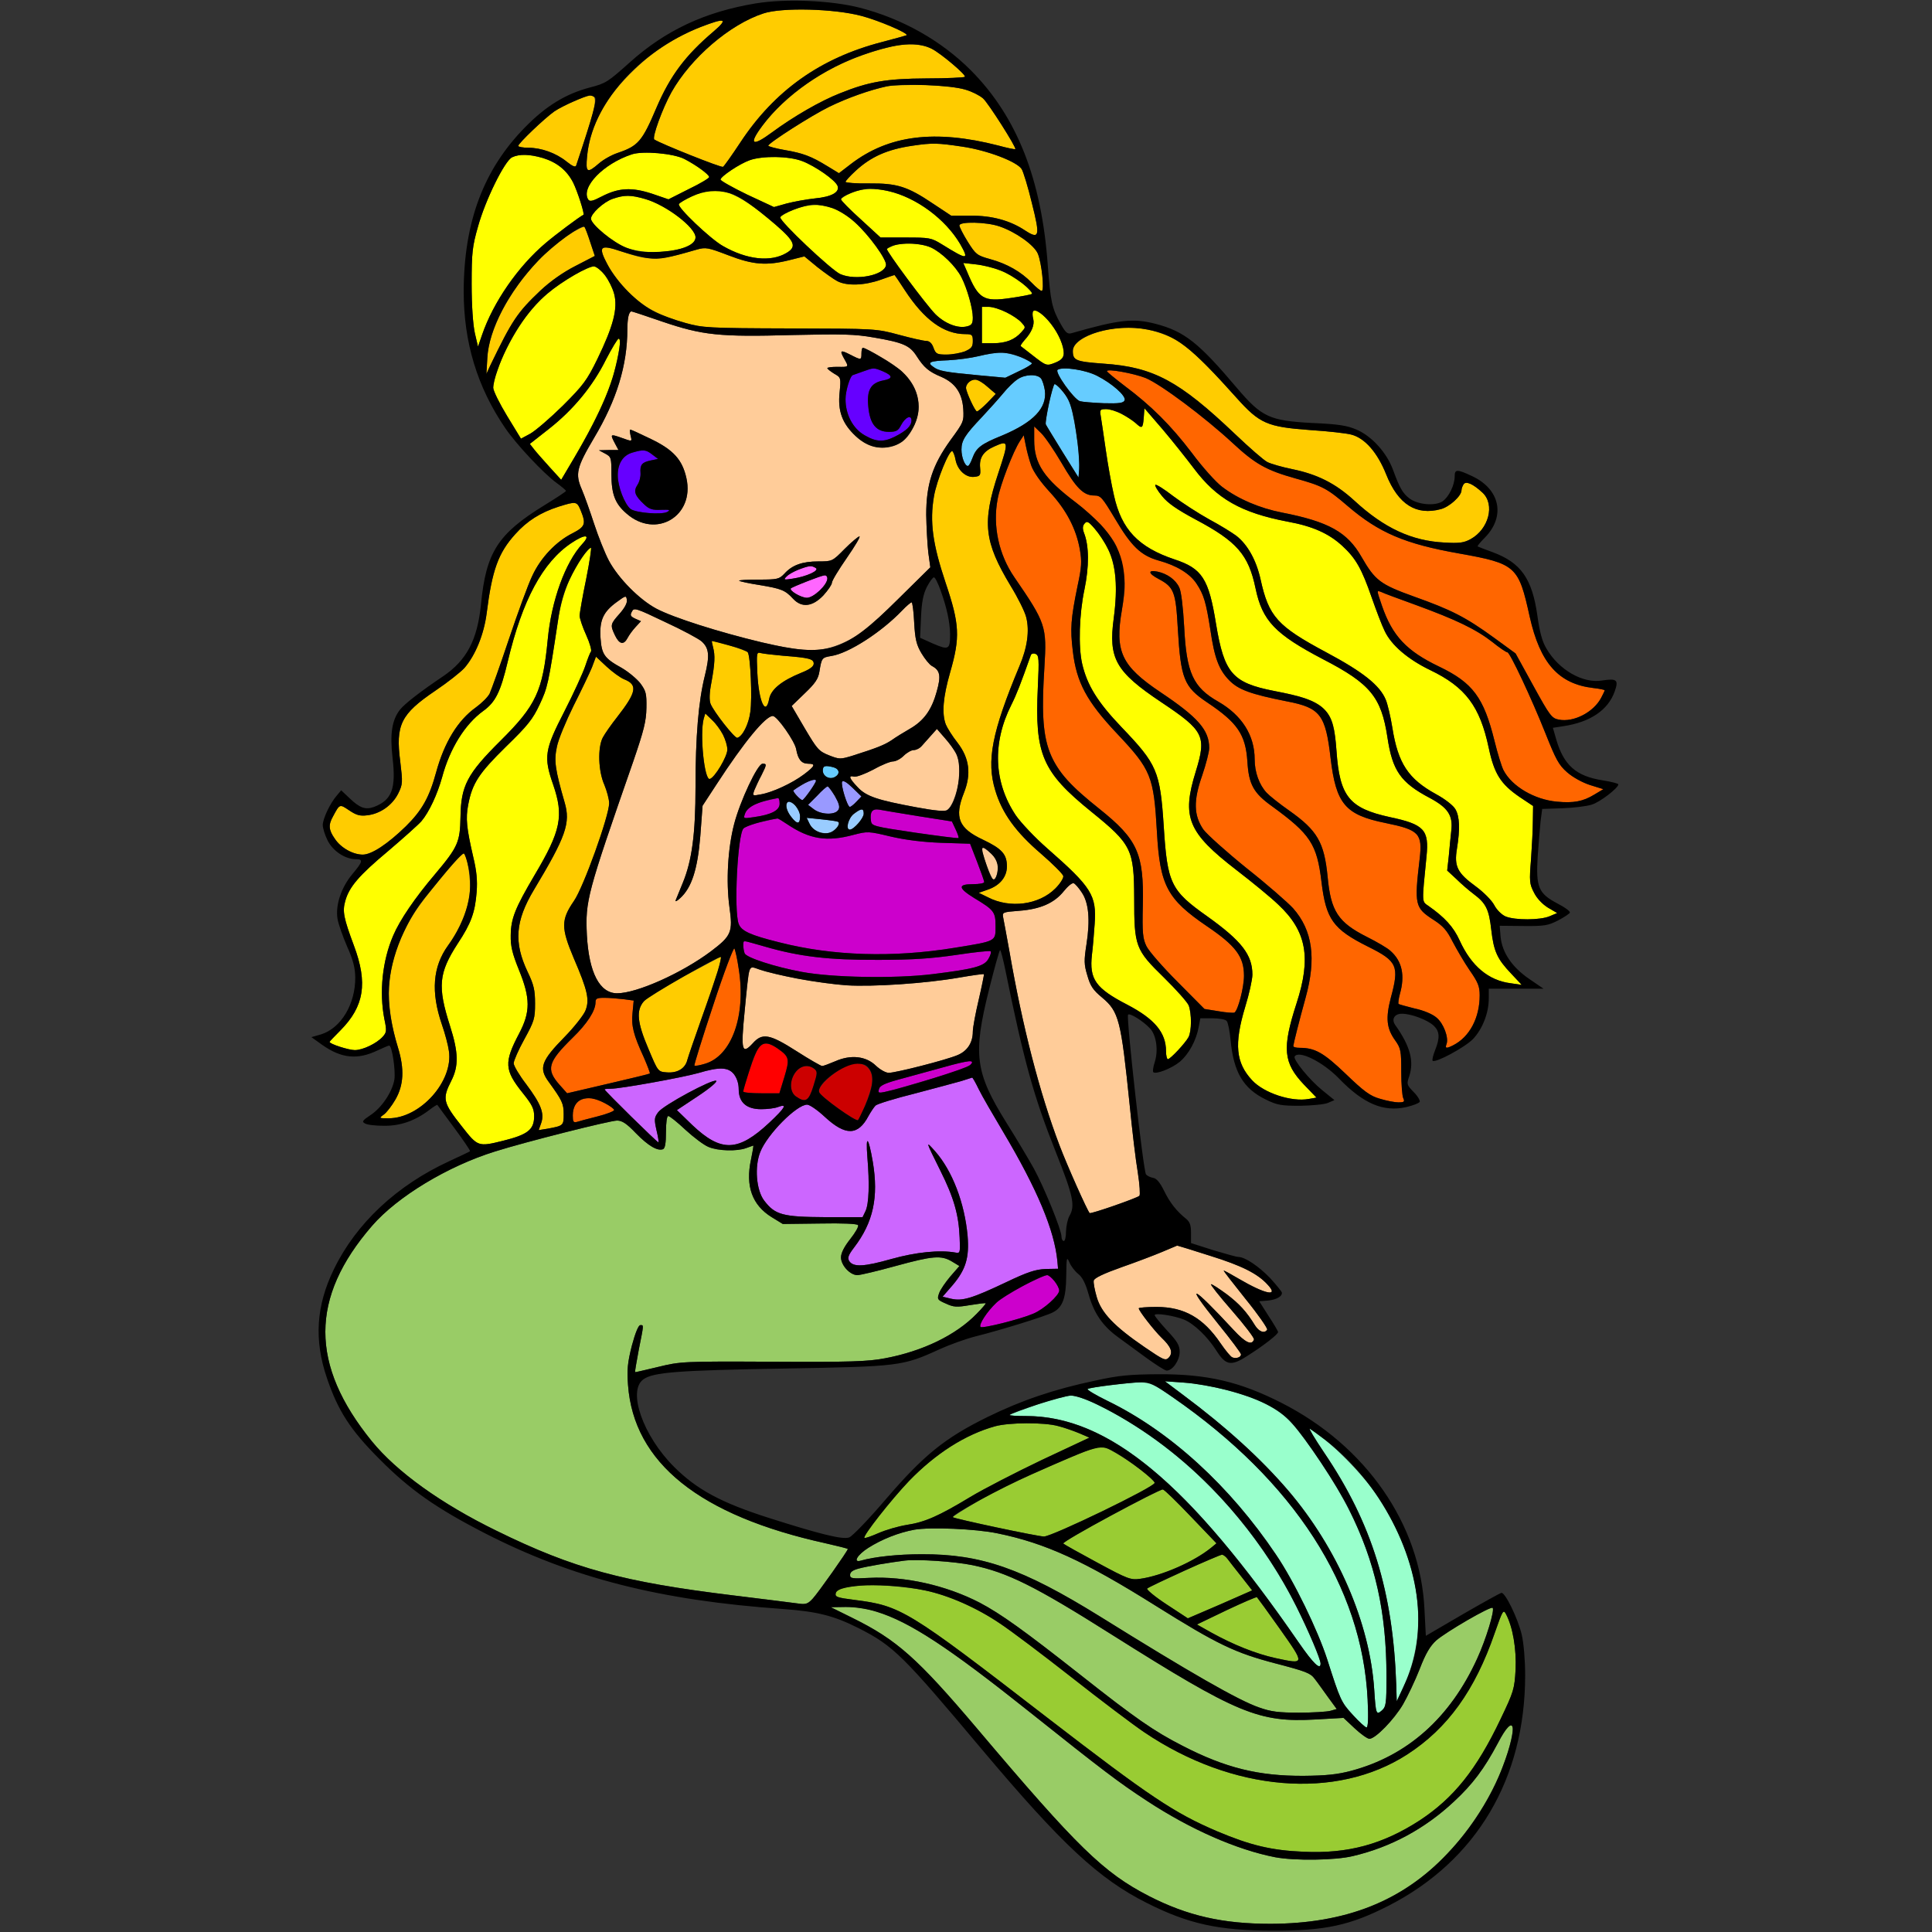 <?xml version="1.0" encoding="utf-8"?>
<!-- Generator: Adobe Illustrator 21.0.0, SVG Export Plug-In . SVG Version: 6.00 Build 0)  -->
<svg version="1.1" baseProfile="tiny"
	 id="svg198" inkscape:version="0.92.2 5c3e80d, 2017-08-06" sodipodi:docname="5 #36201.svg" xmlns:cc="http://creativecommons.org/ns#" xmlns:dc="http://purl.org/dc/elements/1.1/" xmlns:inkscape="http://www.inkscape.org/namespaces/inkscape" xmlns:rdf="http://www.w3.org/1999/02/22-rdf-syntax-ns#" xmlns:sodipodi="http://sodipodi.sourceforge.net/DTD/sodipodi-0.dtd" xmlns:svg="http://www.w3.org/2000/svg"
	 xmlns="http://www.w3.org/2000/svg" xmlns:xlink="http://www.w3.org/1999/xlink" x="0px" y="0px" viewBox="0 0 850 850"
	 xml:space="preserve">
<rect x="0" y="0" width="850" height="850" fill="#333333" stroke="none"/>
<sodipodi:namedview  bordercolor="#666666" borderopacity="1" gridtolerance="10" guidetolerance="10" id="namedview200" inkscape:current-layer="svg198" inkscape:cx="651.96386" inkscape:cy="656.8825" inkscape:pageopacity="0" inkscape:pageshadow="2" inkscape:window-height="978" inkscape:window-maximized="1" inkscape:window-width="1920" inkscape:window-x="0" inkscape:window-y="1" inkscape:zoom="1.1779567" objecttolerance="10" pagecolor="#ffffff" showgrid="false">
	</sodipodi:namedview>
<g id="g196" transform="translate(0,0) scale(1,1)">
	<path id="path4" fill="none" d="M0,0l170.8,0.1c149.7,0.1,169.6,0.3,161.7,1.5c-22,3.4-39.6,11.7-55.6,26
		c-9.5,8.5-10.4,9.1-17.4,10.9c-10.6,2.8-19.3,8.1-28.5,17.5c-9.2,9.3-13.2,15.4-18.5,27.7c-6,13.7-8.4,26.8-8.5,44.4
		c0,22.5,5.9,42.1,18.3,60.3c4.7,6.9,16.7,19.8,22.6,24.1c2.2,1.6,4.1,3.2,4.1,3.5s-4.3,3.1-9.5,6.3c-20.6,12.7-25.7,20.7-28,44.1
		c-1.5,15.4-6.1,24.1-16.5,31.1c-10.1,6.8-16.8,12-19,14.7c-3.6,4.6-4.5,10.7-3.3,21.2c1.6,13.6-0.3,18.6-8.1,21.6
		c-3.8,1.4-6.3,0.5-10.8-3.8l-3.7-3.5l-2,2.4c-3,3.5-6.1,10.2-6.1,12.9c0,1.3,0.9,4.3,2.1,6.7c2.3,4.7,7.7,8.3,12.4,8.3
		c3.4,0,3.2,1-1.5,6.6c-4.9,5.9-7.5,13.7-6.5,19.7c0.4,2.3,2.3,7.7,4.2,12.1c2.6,5.8,3.5,9.2,3.6,13.5c0.1,11.9-6.3,22.5-15.1,25.2
		l-4.2,1.2l4.6,3.3c8.6,6.1,15.7,6.8,24.6,2.5c2.4-1.1,4.7-2.1,5-2.1c1.3,0,2.9,11.2,2.3,15c-0.9,5.4-5.6,12.4-10.5,15.6
		c-3.6,2.4-3.9,2.9-2.4,3.7c1,0.6,4.7,1,8.3,1c7.2,0.1,13.7-2.2,19.9-6.9c1.8-1.4,3.4-2.4,3.6-2.3c0.1,0.2,3.5,4.8,7.5,10.2
		c4,5.4,7.1,10,6.9,10.2s-4.3,2.1-9.2,4.4c-23,10.6-40.9,27.3-50.7,47.5c-7.8,16-8.8,31-3.1,47.8c4.9,14.5,10.3,22.9,23.2,35.8
		c13.3,13.4,24.8,21.5,46.4,32.6c38.5,19.7,76.9,29.5,131.1,33.3c15,1.1,22.2,2.9,33,8.3c15.6,7.9,19.5,11.8,54.6,53.6
		C445,785,460.6,802.7,467,809c25.1,25,48.4,36.9,79.5,40.4c1.7,0.1-120.6,0.4-271.7,0.5L0,850V425V0z"/>
	<path id="path6" fill="none" d="M605.8,0.1L850,0v425v425l-138.7-0.1c-76.4-0.1-137.7-0.3-136.3-0.5c22-3.3,36.4-9.3,53.1-21.8
		c23.5-17.7,37.2-41.3,41.8-72.3c1.6-10.4,1.4-28.3-0.4-36.1c-1.4-6-7.1-18.4-8.6-18.6c-0.3-0.1-8,4.2-17.1,9.5l-16.5,9.6l-0.6-11.6
		c-1.7-37.4-25.7-72-62.9-90.9c-18.3-9.3-32.7-12.7-54.3-12.6c-12.4,0.1-17.2,0.5-27.6,2.8c-18.1,3.8-32.5,8.7-47.4,16
		c-18.9,9.3-28.1,16.8-44.7,36.1c-7.5,8.8-14.8,16.4-16.2,16.9c-2.8,1.1-13.1-1.5-35.4-8.6c-21-6.7-31.7-12.5-41.7-22.5
		C282.9,631.7,276,612,283,606.9c4.3-3.2,15.2-4,62-4.8c50.7-0.9,52-1,68.4-8.5c4.4-2,11.6-4.6,16-5.7c11.2-2.8,30.5-8.8,33.8-10.5
		c4.3-2.2,5.8-6.2,5.9-16.1c0.1-8.1,0.2-8.6,1.4-5.9c0.7,1.7,2.4,3.9,3.9,5.1c1.8,1.4,3.2,4.2,4.5,8.8c2.3,8.3,6.1,13.9,12.6,18.7
		c2.7,2,8.5,6.2,12.7,9.3c4.3,3.1,8.3,5.7,9,5.7c2.7,0,5.8-4.3,5.8-8.1c0-3.1-0.9-4.6-5.5-9.5c-3-3.3-5.5-6.3-5.5-6.8
		c0-1.1,8.6,0.2,13,2c4.4,1.9,10.2,7.4,14.2,13.7s6.4,6.8,13,2.6c7.7-4.8,14.3-10,14.1-10.9c-0.1-0.5-2-3.7-4.3-7.2l-4-6.3l3.8-0.3
		c3.7-0.4,6.2-1.7,6.2-3.4c0-0.5-2.4-3.4-5.2-6.5c-5-5.2-11.1-9.3-14-9.3c-0.8,0-5.7-1.4-11.1-3l-9.7-3.1v-4.4
		c0-3.5-0.5-4.9-2.2-6.3c-4.1-3.3-7.1-7-9.7-12.4c-1.8-3.6-3.3-5.4-4.8-5.6c-1.2-0.2-2.6-0.9-3.1-1.5c-1.2-1.4-8.8-69.4-7.9-70.3
		c0.8-0.8,6.6,2.8,9.6,6c2.9,3,3.8,9.9,2.1,15c-0.7,2.1-0.9,4-0.6,4.3c1.1,1.1,8.1-1.6,11.7-4.6c3.9-3.3,7.2-9.3,8.3-15.4l0.7-3.7
		h5.3c3.1,0,5.8,0.5,6.3,1.2c0.6,0.7,1.3,4.4,1.7,8.3c1.3,14.2,5.6,21.4,15.4,26.2c5.1,2.5,6.8,2.8,15.2,2.8
		c5.2-0.1,10.8-0.6,12.3-1.3l2.8-1.2l-5.3-4.3c-5.7-4.6-13-13.6-12.2-14.9c1.8-2.9,12.4,2.4,19.4,9.6c10.8,11.2,19.9,15,29.9,12.6
		c2.8-0.6,5.4-1.6,5.7-2.2c0.4-0.5-0.8-2.5-2.6-4.3c-3.1-3.2-3.2-3.5-2-7c2.2-6.7,0.4-13.3-6.2-22.6c-1.7-2.5-0.3-4.9,3-4.9
		c4.1,0,11.2,2.7,13.9,5.2s2.9,5.3,0.7,10.8c-0.9,2.3-1.4,4.3-1.1,4.7c1.2,1.1,14.2-5.9,17.8-9.6c4.2-4.5,6.9-11.5,6.9-17.8V435
		h12.1h12l-6.3-4.3c-7.6-5.2-11.9-11.6-12.6-18.5l-0.4-4.9l10.4,0.1c9.2,0.1,10.9-0.2,15.2-2.4c2.7-1.4,5.1-3,5.3-3.5
		c0.1-0.6-2.3-2.4-5.5-4c-8.3-4.4-9.5-7.1-8.7-20.5c0.4-5.8,1-12.9,1.3-15.8l0.7-5.3l9-0.3c5-0.2,10.7-0.9,12.8-1.6
		c3.5-1,11.7-7.3,11.7-8.9c0-0.4-3.1-1.1-6.9-1.7c-11.5-1.9-17.2-6.9-20.4-18l-1.5-5.2l4.6-0.7c11.9-1.8,19.7-7.1,22.6-15.3
		c1.8-5.1,1-5.8-5.6-4.8c-8.4,1.4-19-4.7-24.4-14c-1.9-3.1-3-7.3-4-14.4c-2.3-16.5-7.3-23.5-19.8-28.1c-3.4-1.2-6.3-2.4-6.5-2.5
		c-0.2-0.2,1.3-2,3.3-4c9.1-9.4,6.5-21.3-5.9-27c-6.4-3-7.5-3-7.5,0.1c0,4-2.6,9.2-5.4,11.1c-3.3,2.1-10.7,1.5-14.5-1.3
		c-3-2.3-4.3-4.6-7.2-12.5c-2.7-7.5-9.3-14.9-16.1-17.8c-4.2-1.8-8-2.4-19.4-2.9c-18.9-1-22.3-2.6-33.2-15.4
		c-16.8-19.9-23.1-24.9-35.7-28.2c-10-2.6-16.1-1.9-37.1,4.1c-1.8,0.5-2.6-0.3-4.7-4c-3.9-6.9-4.5-9.9-5.7-25.6
		c-1.7-23.6-6.5-43-14.8-59.5c-15.1-30.2-44.8-51.4-78.8-56.4C364,0.6,464.4,0.2,605.8,0.1z"/>
	<path id="path8" fill="#FFCC00" d="M379,7c7.6,2,20.7,7.6,19.9,8.5c-0.2,0.1-5.1,1.5-10.9,3c-27,7-47.2,21.3-62.3,44.2
		c-3.7,5.6-7.1,10.4-7.6,10.7c-0.7,0.5-27-10-30.2-12c-1.2-0.7,3.6-13.8,7.5-20.8c8.5-15.1,25.7-29.9,40.5-34.7
		C344,3.2,367,3.8,379,7z"/>
	<path id="path10" fill="#FFCC00" d="M314,13.8c-12.5,10.6-19.1,19.5-25.1,33.4c-6.4,15.1-8.1,17-17.2,20.1c-2.7,0.9-6.4,3-8.3,4.7
		c-5.1,4.4-5.8,4-5.1-3.3c1.3-13.6,8.2-26.2,21-38.3c8.3-8,18-14.2,28.9-18.5C319.1,7.7,320.6,8.1,314,13.8z"/>
	<path id="path12" fill="#FFCC00" d="M410,21.5c4.1,2.1,15.3,11.6,14.5,12.3c-0.3,0.3-7.9,0.7-16.8,0.7c-17.7,0.1-25.4,1.4-38.3,6.6
		c-8.4,3.3-20.2,10.1-29.7,17.1c-8.9,6.6-10.5,5.4-4.2-3c12.5-16.6,33.5-29.4,57-34.8C399.3,18.9,405.7,19.3,410,21.5z"/>
	<path id="path14" fill="#FFCC00" d="M407,37.4c13.6,0.4,21.3,2.2,25.5,5.9c2.3,2,14.8,21.7,14.2,22.3c-0.2,0.2-3.6-0.5-7.6-1.6
		c-27.8-7.1-48.1-4.6-64.8,8.2l-5.2,4l-5.1-3.1c-7-4.3-10.6-5.7-18.8-7.1c-4-0.7-7.2-1.6-7.2-1.9c0.1-1.2,19.2-13.4,26.8-17.1
		c8.2-4,17.9-7.4,25.3-9C392.5,37.5,400.1,37.3,407,37.4z"/>
	<path id="path16" fill="#FFCC00" d="M253.5,72.8c-0.3,0.9-1.6,0.4-4.2-1.7c-4.7-3.8-11.2-6.1-16.9-6.1c-2.4,0-4.4-0.4-4.4-0.8
		c0-1.1,11.5-12.1,15.9-15.2c1.9-1.3,5.9-3.4,9-4.6C264.6,39.5,264.6,39.4,253.5,72.8z"/>
	<path id="path18" fill="#FFCC00" d="M423.3,64.5c11,1.6,24.1,6.6,26.2,9.9c0.7,1.1,2.8,7.9,4.5,15c3.7,14.6,3.3,16.1-3,12
		c-6.6-4.4-14.7-6.6-24-6.5h-8.5l-8-5.3c-11.3-7.6-15.8-9-28.2-8.9c-5.7,0.1-10.3-0.3-10.3-0.7s2-2.6,4.4-4.8
		c6.8-6.3,14.1-9.5,25.1-11.1C410.3,62.8,412.5,62.9,423.3,64.5z"/>
	<path id="path20" fill="#FFFF00" d="M301,69.9c5.3,2.7,11,6.9,11,8c0,0.5-4,2.9-9,5.3l-8.9,4.5l-7.3-2.5c-8.9-2.9-14.6-2.6-22,1.2
		c-4,2.1-5.3,2.4-6,1.4c-3.4-5.4,6.7-15.8,19.2-19.9C282.9,66.3,296.2,67.5,301,69.9z"/>
	<path id="path22" fill="#FFFF00" d="M238.8,69.5c6.2,1.9,10.6,5.4,13.4,10.9c1.8,3.6,5.1,13.8,4.5,14.1
		c-1.7,0.8-12.5,8.9-16.6,12.4c-12.2,10.3-23.1,26.1-28,40.4l-1.8,5.2l-1.4-6c-0.8-3.7-1.4-12-1.4-21.5c0-13.8,0.3-16.6,2.8-25.3
		c3.2-11.6,11.7-28.9,15-30.5C228.5,67.7,232.9,67.8,238.8,69.5z"/>
	<path id="path24" fill="#FFFF00" d="M353,70.9c5.7,2.2,14.5,8.3,15.5,10.9c1,2.8-2.7,4.8-10,5.5c-3.7,0.4-9.2,1.4-12.3,2.2
		l-5.7,1.6l-11.8-5.5c-6.4-3.1-11.7-6.1-11.7-6.6c0-1.3,8.3-6.9,12.8-8.5C335.4,68.5,347,68.6,353,70.9z"/>
	<path id="path26" fill="#FFFF00" d="M422.4,107.3c4.1,7.2,3.3,7.2-8,0.2c-4.7-2.9-5.4-3-16-3h-11l-8.7-8c-4.8-4.3-8.7-8.3-8.7-8.8
		c0-0.4,1.9-1.7,4.3-2.7C388.2,78.6,412,89.7,422.4,107.3z"/>
	<path id="path28" fill="#FFFF00" d="M341.4,99c8.4,7.3,9.2,9.6,4.6,12.3c-6.9,4.1-17.4,3-28-3.1c-5.5-3.1-20.2-17.1-19.3-18.4
		c0.3-0.6,2.9-2.1,5.7-3.4C316,81,323.5,83.6,341.4,99z"/>
	<path id="path30" fill="#FFFF00" d="M284,87.6c9.2,2.7,22,12.5,22,16.8c0,5.8-19.4,8.7-30.4,4.6c-5.8-2.2-15.6-10.3-15.6-12.8
		c0-2.2,5.5-7.3,9.5-8.7C274.7,85.7,277.5,85.7,284,87.6z"/>
	<path id="path32" fill="#FFFF00" d="M376,97.7c6.3,5.6,14.3,16.7,13.8,19c-0.8,4.4-13.2,6.9-20.1,3.9c-3.9-1.7-26.9-23.4-26.4-25
		c0.2-0.6,2.8-2.1,5.8-3.3C358.8,88.3,367.5,90,376,97.7z"/>
	<path id="path34" fill="#FFCC00" d="M439.7,99.6c7.1,2.4,15.3,8.2,16.9,12c1.7,4,3,16.4,1.7,16.4c-0.5,0-2.5-1.6-4.4-3.6
		c-4.6-4.8-10.9-8.4-18.3-10.4c-5.7-1.6-6.3-2-9.8-7.6c-2-3.2-3.7-6.5-3.7-7.2C422,97.4,433.9,97.6,439.7,99.6z"/>
	<path id="path36" fill="#FFCC00" d="M257.1,99.8c0.4,0.4,1.5,3.4,2.6,6.8l2,6l-8.5,4.4c-5.5,2.8-11,6.7-15.4,10.8
		c-10.2,9.7-12.4,12.9-22.2,33.2l-1.6,3.5l0.4-7c0.9-17.1,17.4-42.1,35.6-54.1C253.6,101.1,256.8,99.5,257.1,99.8z"/>
	<path id="path38" fill="#FFFF00" d="M409.6,108.9c4.7,2.2,10.8,8.1,13.4,13.1c2.5,4.9,5,13.7,5,17.7c0,2.7-0.5,3.4-2.6,3.9
		c-4,1-9.6-1.2-13.8-5.3c-4.1-4.1-22-28.2-21.4-28.8c0.2-0.2,1.5-0.8,2.8-1.4C397,106.5,405.2,106.9,409.6,108.9z"/>
	<path id="path40" fill="#FFCC00" d="M273.3,110.6c12.8,4.3,15.7,4.3,33.3-0.8c3.9-1.1,4.9-0.9,13.8,2.5c10.9,4.2,16.8,4.7,27.1,2.1
		l6.4-1.6l5.7,4.7c3.2,2.5,7.1,5.3,8.8,6.2c4.2,2.2,11.9,1.9,19-0.6c3.3-1.2,6-2.1,6.1-2.1c0.2,0,2.2,3,4.6,6.7
		c8.5,13,17.1,19.3,26.6,19.3c3,0,3.3,0.3,3.3,3.1c0,2.5-0.6,3.2-3.5,4.5c-1.9,0.7-5.5,1.4-8.1,1.4c-4.2,0-4.7-0.3-5.7-3
		c-0.7-2-1.8-3-3.2-3c-1.1,0-6.5-1.2-12-2.7c-10-2.7-10.2-2.7-48-2.8c-36.1-0.1-38.4-0.3-45.9-2.4c-11.8-3.3-18.4-6.9-25.1-13.6
		c-6.8-6.7-13.1-17.5-11.4-19.2C265.9,108.5,268.3,108.9,273.3,110.6z"/>
	<path id="path42" fill="#FFFF00" d="M423.8,115.7l5.4,0.6c7.7,0.8,16,4.2,21,8.6c2.4,2.2,4.1,4.1,3.8,4.4c-0.3,0.3-4.5,1.1-9.3,1.8
		c-12,1.8-14.2,0.5-19.2-11.5L423.8,115.7z"/>
	<path id="path44" fill="#FFFF00" d="M261.4,117.2c2.8,0.4,7.3,6.6,8.8,12.1c1.7,6.4-0.4,14.3-7.4,28.7c-4.6,9.4-6.2,11.5-15.2,20.5
		c-5.6,5.5-12,11-14.3,12.3l-4.1,2.2l-6.1-10c-3.4-5.6-6.1-11.1-6.1-12.4c0-6,7.2-21.7,14.4-31.3c5.6-7.4,11.9-12.9,21.2-18.3
		C256.4,118.8,260.4,117.1,261.4,117.2z"/>
	<path id="path46" fill="#FFFF00" d="M432,135h3c3.6,0,11.7,3.9,14.4,6.9c1.9,2.1,1.9,2.1,0,4.2c-3,3.4-6.9,4.9-12.4,4.9h-5v-8V135z
		"/>
	<path id="path48" fill="#FFFF00" d="M466.6,149.5c2.4,5.9,1.9,8.3-2.2,10c-4,1.6-4,1.6-10.4-3.4c-2.5-1.9-4.7-3.7-4.9-3.8
		c-0.3-0.2,0.5-1.3,1.6-2.6c3.2-3.5,4.5-6.7,3.9-9.3c-0.4-1.4-0.4-2.9-0.1-3.4C456,134.6,463.7,142.7,466.6,149.5z"/>
	<path id="path50" fill="#FFCC99" d="M277.8,137c0.3,0,6.4,2,13.6,4.5c17.7,6,25.1,6.8,57.1,5.9c22.2-0.5,27.5-0.4,36,1.1
		c12.9,2.2,15.8,3.5,18.8,8.2c3.2,5,5.3,6.8,10.8,9.1c6.2,2.7,9.2,7.1,9.7,14.1c0.3,5.5,0.2,5.8-5.6,13.7
		c-8,11.1-10.7,19.5-10.7,32.9c0.1,5.5,0.5,12.9,0.9,16.5l0.9,6.6l-14.4,14.2c-11.9,11.8-15.7,14.9-21.8,18
		c-10.9,5.4-17.7,5.5-38,0.8c-18.8-4.5-38.7-10.8-46.3-14.8c-7.5-4-16.7-13.3-20.9-21.1c-1.8-3.4-4.7-10.7-6.5-16.2
		s-4.2-12.3-5.4-15.1c-3-6.9-2.4-9.6,5.4-22.8C271.3,176,276,160.7,276,145c0-2.7,0.3-5.5,0.6-6.4S277.5,137,277.8,137z M379.6,153
		c-0.3,0-0.6,1.1-0.6,2.5c0,3-0.1,3-5,0.5c-4.3-2.2-4.7-1.9-2.5,2c2,3.5,2,3.5-3,3.4c-2.5,0-4.5,0.2-4.5,0.6c0,0.3,1.4,1.4,3,2.4
		c3,1.7,3,1.8,2.4,8.2c-0.9,8.3,1.2,13.8,7.1,19.3c6.1,5.6,14,6.7,20.2,2.6c3.9-2.6,7.5-9.9,7.5-15.4c-0.1-9.1-5.3-15.8-17.4-22.4
		C383.2,154.6,379.9,153,379.6,153z M277.3,189c-0.3,0-0.2,1.1,0.1,2.5c0.7,2.9,1,2.9-4.3,1c-4.6-1.6-4.7-1.5-2.6,2.5l1.6,3h-4.3
		l-4.3,0.1l2.8,1.5c2.6,1.4,2.7,1.8,2.7,9c0,8.8,1.6,13,6.6,17.3c12.9,11.4,30.1,1.2,26.4-15.5c-1.8-8.2-5.8-12.5-15.5-17.2
		C281.8,190.9,277.6,189,277.3,189z M378.1,236c-0.5,0-3.5,2.5-6.5,5.5c-5.4,5.5-5.5,5.5-11.5,5.5c-7.1,0-11.6,1.6-15,5.4
		c-2.3,2.4-3,2.6-11.4,2.6c-5,0-8.8,0.2-8.5,0.5s4.4,1.2,9,1.9c9.5,1.6,11.2,2.2,14.7,6c3.8,4.1,8.5,3.6,13.3-1.4
		c2.1-2.3,3.8-4.8,3.8-5.6c0-0.9,3-5.8,6.6-11S378.7,236,378.1,236z"/>
	<path id="path52" fill="#6600FF" d="M388.5,163.4c4.4,1.9,4.4,3.2,0,4c-5.4,1.1-7.2,4.2-6.5,11.4c0.7,7.8,3.5,11.2,9.1,11.2
		c3.2,0,4.1-0.5,5.3-2.9c1.9-3.6,4.6-4.8,4.6-2.1c0,2.4-2.2,4.5-7.1,7c-5.1,2.6-8.3,2.5-13.5-0.5s-8.4-9.1-8.4-15.9
		c0-3.7,2.1-10.5,3.3-10.6c0.1,0,2-0.7,4.2-1.5C384.5,161.7,384.4,161.7,388.5,163.4z"/>
	<path id="path54" fill="#6600FF" d="M287,200l2.5,1.9l-3.3,0.7c-3.8,0.8-4.7,1.9-4.4,5.6c0.1,1.6-0.5,3.9-1.4,5.2
		c-1.8,2.8-1.1,4.7,3.1,8.6c2.1,2,3.6,2.5,7.3,2.3c3.8-0.1,4.3,0,2.8,0.9c-2.5,1.4-14.1,0.4-16.2-1.3c-2.6-2.1-5.6-9.9-5.6-14.6
		c-0.1-5.2,2.2-9,6.5-10.2C283.1,197.7,284.2,197.8,287,200z"/>
	<path id="path56" fill="#FF66FF" d="M358.9,249.9c1.8,1.1-4.1,3.8-10.3,4.7c-3.8,0.6-4,0.5-2.5-1c0.9-1,3.4-2.4,5.5-3.1
		C356.3,248.8,357.1,248.8,358.9,249.9z"/>
	<path id="path58" fill="#FF66FF" d="M364,254.5c0,2.8-6,8.5-9,8.5c-2.6,0-8.1-3.3-7-4.2c0.3-0.2,3.4-1.6,7-3
		C362.7,252.7,364,252.5,364,254.5z"/>
	<path id="path60" fill="#FFCC00" d="M515.8,148.7c5.9,2.8,13.5,9.9,28.2,26.3c10.2,11.4,13.5,12.8,32.3,14.2c7.8,0.5,16,1.4,18.2,2
		c5.9,1.5,11.5,7.8,15.4,17.6c5.3,13.2,13.2,18.1,24,15.2c3.8-1,9.1-5.8,9.1-8.3c0-0.7,0.4-1.8,0.9-2.6c1-1.6,4.1-0.3,8.4,3.7
		c5.5,5.2,2.7,16-5.3,20.4c-2.9,1.6-5,1.9-11.5,1.5c-14.4-0.7-26.6-6.4-39.6-18.4c-8.3-7.6-16.2-11.6-27.4-13.9
		c-4.4-0.9-9.3-2.3-10.9-3.1c-1.6-0.8-8-6.4-14.3-12.4c-24.5-23.3-35.8-29.4-57.7-30.9c-12.3-0.9-13.6-1.4-13.6-5.6
		c0-3.7,6.4-7.6,15.4-9.4C497.1,143.1,506.6,144.3,515.8,148.7z"/>
	<path id="path62" fill="#FFFF00" d="M272.2,149c1.2,0,0.3,6-2.3,16c-2.2,8.2-8.4,21.4-17.2,36.3l-5.8,9.8l-5.1-5.6
		c-2.8-3.1-5.9-6.6-6.9-7.9l-1.8-2.3l8.4-6.6c10.7-8.4,19.3-18.8,25.1-30.5C269.2,153.2,271.7,149,272.2,149z"/>
	<path id="path64" fill="#66CCFF" d="M440.3,155.1c3.7-0.1,13.7,3.4,13.7,4.8c0,0.4-2.6,2-5.9,3.5l-5.8,2.8l-11.9-1.1
		c-14.9-1.4-17.4-1.9-19.8-3.7c-2.9-2-1.5-2.6,6.6-2.9c4-0.2,10-1,13.3-1.8S438.2,155.1,440.3,155.1z"/>
	<path id="path66" fill="#66CCFF" d="M482.6,165.3c6.7,3.4,12.9,8.9,12.2,10.8c-0.5,1.2-2.3,1.5-9.3,1.3c-4.8-0.2-9.5-0.6-10.4-0.9
		c-2.7-0.9-11.2-12.8-9.8-13.8C467.5,161.2,477.5,162.7,482.6,165.3z"/>
	<path id="path68" fill="#FF6600" d="M504,166.3c6.6,2.7,26,17.2,38.4,28.7c9.8,9.1,14.7,11.9,27.6,15.5c11.9,3.3,13.9,4.4,23,12.2
		c13.7,11.7,25.1,16.6,48.9,20.8c25.1,4.5,26.2,5.5,31.1,27.8c4.6,20.5,12.7,29.6,28,31.4c2.8,0.3,5,0.8,5,1s-0.7,1.7-1.5,3.2
		c-3.3,6.4-12.1,11-18.7,9.7c-3.1-0.6-3.9-1.6-11.2-14.9l-7.8-14.2l-9.6-7c-12.4-9-18.7-12.2-35-18c-15-5.4-17.2-7.1-23.2-17.5
		c-6.2-10.9-14.5-15.5-35-19.5c-9.7-1.9-19.2-5.9-26.3-11.3c-2.7-2-8.7-8.7-13.3-14.9c-9.3-12.2-17.8-20.7-29.7-29.6
		c-4.2-3.2-7.7-6.1-7.7-6.4C487,162.1,498.6,164.2,504,166.3z"/>
	<path id="path70" fill="#66CCFF" d="M458,166.5c0.6,0.8,1.4,3.2,1.7,5.3c1,7.7-5,14-18.8,19.8c-9.4,3.8-11.4,5.4-13.1,10
		c-0.7,1.9-1.5,3.4-2,3.4c-1.3,0-2.8-3.8-2.8-7.2c0-4,1.5-6.4,9-14.3c3.1-3.3,7.3-8,9.3-10.4c2-2.5,4.9-5.3,6.5-6.3
		C451.1,164.6,456.3,164.5,458,166.5z"/>
	<path id="path72" fill="#FFCC00" d="M434.5,170.2l3.6,3.1l-3.7,3.9c-2.1,2.1-4.1,3.8-4.6,3.8c-0.8,0-4.8-8.6-4.8-10.4
		c0-0.7,0.5-1.7,1.2-2.4C428.2,166.2,430.7,166.8,434.5,170.2z"/>
	<path id="path74" fill="#66CCFF" d="M464,169c1,0,4.6,4.1,6.1,7c2.2,4.3,5.2,23.5,4.7,30.3l-0.3,3.8l-7-11.2
		c-3.8-6.2-7.2-11.7-7.4-12.2c-0.2-0.5,0.5-4.7,1.4-9.3C462.5,172.8,463.6,169,464,169z"/>
	<path id="path76" fill="#FFFF00" d="M486.7,180c3.1,0,9.6,3.1,12.9,6.1c2.9,2.7,3.2,2.4,3.6-2.3l0.3-4.2l8.1,9.4
		c4.4,5.2,10.5,12.9,13.6,17c10.1,13.5,20.9,19.6,41.3,23.5c11,2,18.1,5.2,24,10.6c6,5.5,8.6,10.1,13,22.8c2,5.7,4.5,12.3,5.7,14.7
		c2.9,6.2,10.1,12.4,20,17.2c15.6,7.5,21.9,15.9,25.8,34.3c2.4,11.3,5.2,15.8,13.5,21.5l6,4l-0.1,6.5c0,3.5-0.4,11.1-0.8,16.9
		c-0.8,9.7-0.7,10.9,1.3,14.7c1.2,2.5,3.7,5.1,6.1,6.6l4.1,2.4l-3.3,1.4c-4.2,1.8-15.3,1.8-19.4,0.1c-1.8-0.8-3.9-2.9-5-5
		s-4.7-5.7-8.1-8.2c-8.1-5.9-9.6-8.8-8.3-16.6c1.4-8.7,1.2-14.2-0.7-17.4c-0.9-1.6-4.6-4.5-8.5-6.6c-12.2-6.7-16.7-13.5-19.2-29.1
		c-0.8-5-2.1-10.5-2.9-12.4c-2.6-6.4-10.1-12.3-26.2-20.9c-21.5-11.5-25.3-15.7-28.9-32.1c-1.9-8.5-5.7-15.3-10.7-19.2
		c-1.9-1.4-7.2-4.7-11.9-7.2c-4.7-2.6-11.8-7.2-15.8-10.2c-4-3.1-7.5-5.3-7.9-5c-0.3,0.4,1,2.6,3,5c2.5,3.1,6.6,5.9,14.6,10.2
		c18.3,9.7,23.4,15.5,26.5,30.4c3,14.3,8.6,20.1,29.8,31.2c20.7,10.7,25.5,16.6,28.2,34.2c2.2,14.8,5.8,20,18.7,26.8
		c8,4.3,10.2,7.7,9.4,14.4c-0.3,2.7-0.8,7.8-1.1,11.2l-0.7,6.3l4,3.7c2.1,2.1,5.6,5.1,7.6,6.6c5.5,4.1,6.8,6.8,7.8,15.8
		c1.1,9.5,2.6,12.8,8.8,19.3l4.6,4.9l-4.8-0.7c-9.8-1.2-17.4-7.6-22.5-18.8c-2.7-6-6.6-10.2-13.7-15.2c-3-2.1-3-0.8-0.9-21.8
		c1.2-11.7-1-14.1-16.1-17.3c-17.9-3.9-22.1-9.1-23.5-29.1c-0.9-12.4-2.2-16-7.2-19.7c-4.2-3.1-7.9-4.3-20.2-6.7
		c-18.4-3.6-22-7.8-25.6-29.5c-3.2-19.9-6.1-24.4-18.3-28.4c-15.8-5.3-23.3-13.1-26.6-28.1c-1.1-4.7-2.7-13.7-3.6-20
		s-1.9-13-2.2-14.8C483.8,180.2,484,180,486.7,180z"/>
	<path id="path78" fill="#FF6600" d="M455,187.6l3,2.9c1.7,1.6,5.7,7.5,9,13.1c6.5,11.2,9.7,14.4,14.4,14.4c2.9,0,3.5,0.8,9.1,10.1
		c7.2,12.2,11.4,16.3,19.2,18.5c8,2.2,13.9,5.8,16.8,10.3c3.1,4.7,4.1,8,6,20.1c1.8,12.5,3.8,17.7,8.3,22.3c4,4.1,9.3,6.1,25.5,9.3
		c14.6,2.8,16.9,5.9,19.1,24.9c2.4,20.2,6.4,25,24.2,28.6c14.7,3,16.3,4.6,15,15.7c-2.4,20.4-2.1,21.6,6.1,26.9
		c4.2,2.7,5.9,4.6,8.4,9.6c1.8,3.4,5.1,9.1,7.5,12.6c3.7,5.3,4.4,7.1,4.4,11c0,9.9-4.4,18.3-11.7,22c-3,1.5-3.6,1.4-2.9-0.5
		c1.1-2.8-1.3-9.2-4.4-11.7c-1.7-1.5-5.7-3.2-9.6-4c-3.6-0.9-6.8-1.8-7.1-2c-0.2-0.3,0-2.2,0.6-4.4c2.3-8.1,1-14.4-4.1-18.9
		c-1.2-1.2-6-4-10.4-6.2c-12.7-6.4-15.9-11.3-17.3-26.5c-1.5-15.1-4.5-20.3-16.8-29c-4.3-3-8.8-6.6-10-7.9
		c-3.3-3.5-5.3-9.1-5.3-14.7c0-10.6-5.6-19.4-16-25.4c-11.1-6.3-14-12.7-15-32.8c-0.5-8.8-1.3-15.8-2.2-17.5c-1.6-3.4-5.3-6-9.5-6.9
		c-4.4-0.9-4.2,0.8,0.4,3.2c6.8,3.6,7.6,5.6,8.5,22c1.3,22,2.7,25.5,13,32.4c13.3,8.9,16.8,14.1,17.6,25.9
		c0.6,10.1,2.7,13.9,10.8,19.7c16.9,12.3,19.8,16.6,21.8,33.3c2,16.5,5.1,20.8,20.5,28.5c12.9,6.4,13.8,8.5,10,22.5
		c-2.3,8.9-1.9,13.4,1.9,18.7c2.5,3.5,2.7,4.6,2.7,13.8c0,5.5,0.4,10.8,0.9,11.7c0.7,1.5,0.3,1.8-2.1,1.8c-1.6,0-5.3-0.7-8.2-1.6
		c-4.3-1.2-7-3.2-15-10.9c-9.8-9.4-13.6-11.5-20.3-11.5c-1.6,0-2.8-0.3-2.8-0.8c0.1-1.1,2.5-10.7,5.4-21.2
		c4.8-17.3,3.1-29.7-5.5-39.4c-2.3-2.5-11.4-10.5-20.4-17.6c-8.9-7.2-17.5-14.9-19.1-17.1c-4.2-6.2-4.4-12.6-0.5-23.7
		c1.7-5,3.1-10.4,3.1-12.1c0-7.9-4.9-13.5-21.5-24.6c-17.1-11.5-20.1-17.8-16.9-36.2c1.5-9,1.6-11.6,0.6-17.5
		c-0.7-3.8-2.2-8.7-3.3-11c-2.7-5.2-9.8-12.8-17.4-18.6c-14.2-10.7-18.5-17.1-18.5-27.6L455,187.6L455,187.6z"/>
	<path id="path80" fill="#FF6600" d="M450.4,191.5l0.9,4.5c1.7,8.9,4,13.3,10.5,20.4c7.4,8,11.7,16.3,13.3,25.4
		c0.9,5.2,0.8,7.6-1,15.9c-3,14.6-3.3,18.9-2.1,28.8c1.6,13.7,6.1,22.1,19.4,36.2c15.1,16,16.2,18.8,17.6,43.3
		c1.3,23.6,4.5,29.6,22,41.5c12.7,8.6,16.3,13.4,16.3,21.8c0,5.1-2.6,15.2-4.2,16.2c-0.5,0.2-3.6,0-7-0.6l-6.2-1L518.1,432
		c-6.5-6.5-12.7-13.6-13.7-15.7c-1.6-3.3-1.9-5.7-1.6-18.1c0.5-22.7-2.3-28.9-19.2-42.4c-11-8.8-15.4-13.2-19-19.3
		c-5.5-9.2-6.6-18.8-5.1-43.1c1.1-17.8,0.6-19.3-13.2-39.4c-6.9-10-9.6-22.7-7.4-34.3c1.1-6.3,6.9-21.2,9.8-25.6L450.4,191.5z"/>
	<path id="path82" fill="#FFCC00" d="M439.2,208.2c-7.2,21.7-6.2,30.2,5.4,49.5c3.2,5.2,6.3,11.4,6.9,13.9c1.5,5.9,0.5,13.3-3,21.5
		c-12.1,29-14.6,41.7-10.6,54.7c3,10,9,18.3,20.1,27.8c5.2,4.5,9.6,8.9,9.8,9.8c0.2,0.9-1.4,3.4-3.5,5.5c-7.2,7.2-19.9,8.9-29.6,3.9
		l-4.1-2l4-1.4c5.3-1.8,8.4-5.6,8.4-10.2c0-5.4-2.2-7.8-10.6-11.8c-10.7-5-12.6-9.8-8.3-20.6c3.3-8.3,2.4-15.2-2.8-22
		c-2.3-2.9-4.6-6.6-5.2-8.1c-1.8-4.8-1.2-12,1.9-22.8c4.5-15.6,4.2-21.2-2-39.6c-5.7-17-7-26.8-5.1-37.9c1.2-7.1,6.8-20.7,8.1-19.9
		c0.4,0.3,1.1,2,1.4,3.8c0.9,4.6,4.6,7.9,8.2,7.5c2.7-0.3,2.9-0.6,2.6-4.1c-0.4-4.4,1.5-7.2,6.3-9.3
		C443.8,193.6,443.9,194,439.2,208.2z"/>
	<path id="path84" fill="#FFCC00" d="M255.5,224.6c2.4,5.9,2,7.1-3.6,10c-7.2,3.6-14,10.7-17.7,18.7c-1.8,3.7-6.4,16.3-10.3,27.9
		c-3.9,11.7-7.8,22.5-8.5,24c-0.8,1.5-3.4,4.1-6,6c-8,5.7-13.9,15.4-17.5,28.5c-3,11.1-6.3,16.9-13.3,23.8c-8,7.8-15.1,12.5-19,12.5
		c-4.3,0-9.7-3-12.3-7c-2.7-3.8-2.9-6.1-0.8-9.8c3-5.6,2.9-5.5,7.1-2.7c3.1,2.1,4.7,2.6,7.9,2.2c5.7-0.6,11.1-4.4,13.7-9.6
		c2-4.1,2-4.8,0.9-14c-2.1-16.2,0.2-20.9,15.4-31.2c5.5-3.7,11.3-8.3,12.9-10.1c4.8-5.6,8.5-14.7,9.7-23.9
		c2.4-19.1,5.1-26.6,12.6-34.9c5.2-5.8,11-9.5,19.1-12.1C253.5,220.5,253.8,220.5,255.5,224.6z"/>
	<path id="path86" fill="#FFFF00" d="M481.7,232.7c8.5,9.9,10.8,20.6,8.3,39.3c-2.4,17.8,0.8,23.5,21,37
		c18.7,12.5,19.9,14.8,15.1,30.4c-6.3,20.2-3.5,26.9,17.9,43.4c6.9,5.3,15.2,12.1,18.4,15.2c12.4,11.6,14.6,23.3,8,43.5
		c-6.4,19.8-5.8,26.1,3.3,35.7l5.5,5.7l-3.4,0.6c-7.6,1.4-19.7-2.6-24.9-8.2c-7.2-7.7-8-15.9-3.1-32.2c1.8-5.8,3.2-12.2,3.2-14.3
		c0-8.7-4.7-14.8-19.8-25.6c-16.1-11.4-17.6-14.4-19.2-39.6c-1.6-24.4-2.9-27.3-18.6-43.7c-10.5-11-15.1-18.4-17.3-27.9
		c-1.7-7.4-1.3-21.8,1-32.6c2.1-10.1,2.1-19.2-0.2-25c-0.7-1.9-0.6-3.1,0.3-4.1C478.2,229.1,478.9,229.4,481.7,232.7z"/>
	<path id="path88" fill="#FFFF00" d="M256.2,239.3c-7.5,8.1-13.6,25-15.2,41.9c-2.2,22.9-5.1,29.1-20.8,44.7
		c-14.7,14.6-17.4,19.8-17.6,33.5c-0.2,11.1-1.1,13.2-11.2,25.2c-9,10.6-15.5,20.2-18.4,27c-4.8,11.1-6.2,24.9-3.9,36.7
		c1.1,5.2,1,5.9-0.7,7.8c-2.7,3-8.8,5.9-12.3,5.9c-2.7,0-11.1-2.7-11.1-3.6c0-0.2,2.2-2.5,4.8-5.1c10.4-10.5,12.1-20.8,5.9-37.3
		c-4.5-12.1-5.1-15-3.8-19.6c1.7-6.2,6.1-11.3,18.9-22c6.7-5.7,13.3-11.6,14.6-13.1c3.4-4,7-11.8,9.1-19.3
		c3.4-12.7,10.1-23.4,18.1-29.2c5.4-3.9,7.6-8.3,10.8-21.8c6.4-27,15.4-43.7,28-52.1C257.5,234.8,260.1,235.1,256.2,239.3z"/>
	<path id="path90" fill="#FFFF00" d="M260,241c0.3,0-0.6,6.2-2.1,13.7c-1.6,7.6-2.8,14.8-2.9,16.1c0,1.2,1.3,5.1,2.9,8.6
		s2.5,6.8,2.1,7.3c-0.4,0.4-1.5,3.3-2.5,6.3s-5.1,12-9.2,20c-8.7,16.9-9.2,20-4.9,32.3c4.7,13.7,3.4,20.2-8.2,39.7
		c-8.6,14.6-10.4,19.1-10.5,26.5c-0.1,4.8,0.7,8,3.6,15.2c5.1,12.5,5.1,18.5,0.1,28c-6.7,12.7-6.5,16.1,1.6,26.2
		c4.1,5.1,5,6.9,5,10.2c0,5.9-2.8,8.1-13.7,10.8c-10.9,2.7-11.1,2.6-18-6.2c-8.4-10.6-8.8-12.2-4.8-20.1c3.4-6.6,3.2-12.6-0.5-24.2
		c-5.6-17.5-5-23.3,3.4-36.3c5.9-8.9,7.6-13.7,8.3-22.6c0.4-5.1,0-9.3-1.5-15.5c-2.9-12.6-3.4-16.9-2.2-23
		c1.8-9.4,4.7-13.8,16.6-25.5c9.6-9.3,11.8-12.1,14.8-18.5c3.5-7.5,3.8-8.6,8.1-37c1.6-11,5.7-21.4,11.1-28.5
		C258,242.6,259.6,241,260,241z"/>
	<path id="path92" fill="none" d="M410.9,254c2,0,7,17.7,7.1,25c0,6.8-0.6,7.1-7.4,4.2l-5.8-2.6l0.4-9c0.3-6.8,1-10.2,2.6-13.4
		C409,255.9,410.4,254,410.9,254z"/>
	<path id="path94" fill="#FF6600" d="M607.8,260.5c0.9,0.5,7.8,3,15.2,5.7c17.5,6.4,26.3,10.6,33.5,16.2c3.2,2.6,6.2,4.6,6.7,4.6
		c1.1,0,10.6,20.2,16.8,35.8c4.5,11.3,5.8,13.8,9.5,17c2.5,2.2,6.7,4.5,10.1,5.6l5.8,1.8l-4,2.4c-4.9,3-9.1,3.8-16.4,3.1
		c-9.9-0.9-19.8-6.7-23.5-13.8c-0.8-1.5-2.6-7.3-4-13c-4.7-19-9.5-25.5-24.3-32.6c-14.4-6.9-20.6-13.5-25.2-26.8c-1.1-3.2-2-6-2-6.3
		C606,260,606.8,260.1,607.8,260.5z"/>
	<path id="path96" fill="#FFCC99" d="M275.8,264c0.2,1.3-1,3.5-3.2,6c-4.1,4.6-4.2,5-2,9.6c1.9,3.9,3.8,4.3,5.5,1.1
		c0.6-1.2,2.2-3.4,3.5-4.8l2.4-2.6l-2.5-1.1c-2.1-1-2.4-1.5-1.5-3.1c0.9-1.9,1.7-1.6,14.7,4.6c7.6,3.5,14.8,7.4,16,8.5
		c3.3,3,3.6,6.2,1.4,15.1c-2.8,11.2-4.1,26.7-4.1,48.8c0,20.9-1.6,32.6-5.6,42.3c-1.4,3.4-2.8,6.8-3.1,7.6c-0.4,0.9,0.5,0.5,1.9-0.8
		c5.1-4.6,7.7-12.7,8.9-27.3l1-13.4l6.2-9.5c12.1-18.6,21.5-30,24.7-30c1.9,0,9.8,11.3,10.3,14.7c0.8,4.4,2.3,6.3,5.3,6.3
		c3.4,0,3,1-1.9,4.7c-5.2,3.9-13.8,7.9-19,8.8c-3.7,0.7-3.7,0.7-2.8-1.9c0.6-1.4,1.9-4.3,3.1-6.5c2.4-4.8,2.4-5.1,0.5-5.1
		c-2.2,0-9.9,16.5-12.5,26.5c-2.8,10.7-3.6,25.2-2.1,36.4c1.6,11.3,0.9,12.8-8.2,19.7c-12.7,9.5-32.5,18.4-41.2,18.4
		c-7.7,0-12.4-9.1-13.3-25.6c-0.7-15.2,0-17.8,20.4-76.4c4.7-13.7,5.7-17.7,5.8-23.6c0.1-6.3-0.2-7.4-2.7-10.8c-1.6-2-5.2-5-8.1-6.7
		c-7.8-4.3-8.9-6-9.4-13.3c-0.5-7.7,1.2-11.4,7.1-15.7C275.4,261.9,275.5,261.9,275.8,264z"/>
	<path id="path98" fill="#FFCC99" d="M401.1,265c0.3,0,0.9,4,1.1,8.9c0.4,7.3,1,9.8,3.2,13.5c1.5,2.5,3.5,5,4.6,5.6
		c3.6,1.9,4.1,4.3,2.1,11.3c-2.2,8-5.6,12.8-11.9,16.4c-2.6,1.5-6.2,3.7-8,5c-3.2,2.1-6.5,3.4-17.2,6.8c-5.3,1.6-5.7,1.6-10.3-0.2
		c-4.5-1.8-5.2-2.7-10.6-11.8l-5.8-9.9l5.8-5.6c4.5-4.3,5.9-6.3,6.4-9.5c1-6.1,1.1-6.2,5.3-6.9c7.6-1.2,21.9-10.4,31.1-20
		C398.8,266.6,400.7,265,401.1,265z"/>
	<path id="path100" fill="#FFCC00" d="M313.2,282c2.7,0.2,15.3,4.2,15.8,5c1.2,1.9,2,20.2,1.1,26.3c-0.7,5.3-3.4,10.7-5.7,11.3
		c-1.1,0.4-10.5-11.6-11.8-15c-0.6-1.6-0.5-4.9,0.4-9.4c1.5-8.3,1.7-11.8,0.7-15.5C313.3,283.2,313.1,282,313.2,282z"/>
	<path id="path102" fill="#FFCC00" d="M334.6,287.3c1.1,0.3,5.5,0.8,9.9,1.2c11.6,0.9,13.5,1.4,13.5,3.5c0,1.2-1.7,2.5-5.5,4
		c-8.6,3.5-13.3,7.3-14.1,11.5c-1.5,7.9-4.6,1.2-5.2-11.4C332.8,287.4,332.9,286.8,334.6,287.3z"/>
	<path id="path104" fill="#FFFF00" d="M455.6,287.7c1.5,0.6,1.6,2.1,1,14.8c-1.4,29.4,1.9,37.1,23.5,54.6
		c17.8,14.4,18.8,16.6,18.9,38c0,21.3,0.5,22.7,13.1,35c5.4,5.3,10.3,10.8,10.9,12.3c1.3,3.6,1.3,11.2-0.1,13.9
		c-1.4,2.6-8,9.7-9.1,9.7c-0.4,0-0.8-1.6-0.8-3.5c0-8.2-5-14.2-17.1-20.5c-13.9-7.2-16.7-11.2-15.5-21.9c0.4-3.1,0.9-9.2,1.2-13.6
		c0.9-12.6-1.3-16.1-20.8-33.2c-5.5-4.8-11.7-11.4-13.9-14.6c-9.7-14.5-10.4-31.8-2-48.5c2.4-4.8,4.1-9.2,8.6-21.9
		C453.7,287.6,454.7,287.3,455.6,287.7z"/>
	<path id="path106" fill="#FFCC00" d="M262.2,288.9l4.7,4.4c2.5,2.3,6,4.9,7.8,5.6c6,2.4,5.3,5.7-3.2,16.6c-2.6,3.3-5.4,7.3-6.3,9
		c-2.3,4.4-2,14.8,0.7,20.8c1.1,2.7,2.1,6.3,2.1,8.1c0,5.5-11.3,37-15.5,43c-5.7,8.3-5.7,11.8-0.1,25.1c6.2,14.4,7.1,18.5,5.1,23.3
		c-0.9,2-4.9,7.1-8.9,11.2c-10.6,10.8-11.7,13.9-7.1,20.1c5.8,8,6.5,9.4,6.5,14.1c0,5-0.1,5.1-7.2,6.4l-3.8,0.6l1.1-3.1
		c1.5-4.3-0.1-8.4-6.6-17.1c-3-3.9-5.5-8.1-5.5-9.2s2.1-5.9,4.7-10.6c4.4-8,4.7-9.2,4.7-15.7c0-5.8-0.5-8.2-3.3-14
		c-6.1-12.9-5.4-22.3,2.8-36c14.1-23.5,16.2-29.4,13.5-38.5c-4.2-14.6-4.7-18.3-3.4-24.4c0.6-3.2,4-11.3,7.3-18
		c3.4-6.7,7-14.3,8.1-16.9L262.2,288.9z"/>
	<path id="path108" fill="#FFCC00" d="M310.3,313.9l2.9,2.8c3.8,3.6,6.8,9.4,6.8,13.1c0,3-5.5,12.3-7.7,12.9
		c-2.4,0.8-4.5-19.7-2.7-26.5L310.3,313.9z"/>
	<path id="path110" fill="#FFCC99" d="M412.2,320.7l3.4,3.9c5.3,6,6.6,9,6.5,15.3c0,6.2-2.9,14.9-5.4,16.5c-1,0.7-5.3,0.3-13.4-1.2
		c-17.3-3.2-22.2-4.8-26-8.9c-3.7-3.9-4.2-5.3-1.5-4.6c1,0.2,4.8-1.2,8.4-3.1c3.5-2,7.5-3.6,8.7-3.6s3.3-1.1,4.7-2.5
		s3.4-2.5,4.4-2.5c1.1,0,2.7-0.8,3.6-1.9c0.9-1,2.8-3.1,4.1-4.6L412.2,320.7z"/>
	<path id="path112" fill="#66CCFF" d="M366.8,337.6c2.6,0.8,2.9,3,0.4,4.3c-2.3,1.2-5.2-0.4-5.2-2.9
		C362,336.9,363,336.6,366.8,337.6z"/>
	<path id="path114" fill="#9999FF" d="M359,343.5c0,1-5.3,8.5-6,8.5c-0.9,0-4.5-3.9-3.9-4.3c0.2-0.2,2-1.3,3.9-2.5
		C356.3,343.1,359,342.4,359,343.5z"/>
	<path id="path116" fill="#9999FF" d="M375.1,346.6l3.9,3.8l-2.2,2.3c-1.2,1.3-2.5,2.3-2.9,2.3c-1.1,0-4.1-9.8-3.4-11.1
		C371,343.2,372.6,344.2,375.1,346.6z"/>
	<path id="path118" fill="#9999FF" d="M364.1,346c0.4,0,1.8,1.9,3.2,4.2c1.8,3.2,2.3,4.8,1.6,6c-1.3,2.5-7.7,2.3-10.9-0.2l-2.5-1.9
		l4-4C361.6,347.8,363.7,346,364.1,346z"/>
	<path id="path120" fill="#CC00CC" d="M342.3,351.1c0.4,0,0.7,1,0.7,2.5c0,2.9-3.5,4.8-11.3,5.9c-4.7,0.7-4.7,0.7-3.9-1.6
		c1-2.7,3.7-4.3,9.7-5.7C339.7,351.7,341.8,351.2,342.3,351.1z"/>
	<path id="path122" fill="#99CCFF" d="M352,359.2c0,3.5-1.3,3.6-3.9,0.2c-2.1-2.7-2.7-5.5-1.4-6.7C348,351.4,352,356.3,352,359.2z"
		/>
	<path id="path124" fill="#99CCFF" d="M380,358c0,2-4.4,7-6.1,7c-2,0-0.7-5,1.7-6.9C379,355.5,380,355.5,380,358z"/>
	<path id="path126" fill="#CC00CC" d="M386.8,356.2c1.5,0.3,9.3,1.6,17.4,2.9l14.6,2.3l1.6,3.4c0.9,1.9,1.5,3.6,1.3,3.9
		c-0.3,0.2-8.9-0.9-19.3-2.4c-18.1-2.7-18.9-2.9-19.2-5.1c-0.2-1.3-0.1-3,0.2-3.9C383.8,356.3,384.9,355.9,386.8,356.2z"/>
	<path id="path128" fill="#CC00CC" d="M342,360.1c0.3-0.1,2.2,1.1,4.3,2.5c9.8,6.6,17.4,7.9,29.2,4.7c6.2-1.6,6.6-1.6,16.2,0.7
		c6.4,1.5,14.1,2.5,22.4,2.8l12.7,0.4l3.1,8c1.7,4.4,3.1,8.3,3.1,8.9c0,0.5-2.2,0.9-5,0.9c-6.7,0-6.5,1.7,0.6,6.1
		c8.8,5.3,9.4,6.1,9.4,12.4c0,6.7,0.5,6.5-18.1,9.5c-26.9,4.4-53.5,3.6-77-2.4c-12.9-3.2-16.7-5-17.9-8.1c-2.2-5.7-0.5-39.4,2.1-42
		c0.8-0.8,4.4-2.2,8-2.9C338.6,360.8,341.7,360.1,342,360.1z"/>
	<path id="path130" fill="#99CCFF" d="M354.9,359.8l6.8,0.7c7.7,0.8,7.8,0.8,7,3c-1.8,4.6-10.3,3.9-12.6-1.2L354.9,359.8z"/>
	<path id="path132" fill="#FFCC99" d="M436.2,375.7c1.7,1.6,2.8,3.7,2.8,5.4c0,3.3-0.9,5.9-2,5.9c-0.7,0-5-11.3-5-13.2
		C432,372.4,433.3,373,436.2,375.7z"/>
	<path id="path134" fill="#FFCC00" d="M204.1,375.5c1.5,1,3.1,11.1,2.6,17.1c-0.5,6.9-4.3,16.1-9.6,23.4c-6.7,9.3-7.6,20.4-2.7,34.7
		c1.4,4,2.8,9.3,3.1,11.7c2,13.3-12.6,29.6-26.5,29.6c-4.3,0-4.4,0-2.2-1.6c1.2-0.8,3.6-3.9,5.2-6.7c3.6-6.3,4-13.3,1.1-22.8
		c-6.1-20-5.2-35.1,2.9-51.5c3.8-7.9,7-12.3,19.4-27.2C200.7,378.3,203.7,375.3,204.1,375.5z"/>
	<path id="path136" fill="#FFCC99" d="M472.4,388.6c0.6,0.2,2.2,2,3.5,4c3.1,4.5,3.8,12,2.1,22.9c-1.1,7.1-1.1,8.8,0.4,13.7
		c1.3,4.6,2.5,6.4,6.5,9.7c7.4,6.2,8.3,9.9,12.1,47.1c1.1,11.3,2.7,24.7,3.6,29.9c0.8,5.2,1.1,9.8,0.7,10.2c-1,1-21.4,8.1-21.9,7.6
		c-1-1-9.9-20.9-13.3-29.9c-8.7-22.9-16.3-52.3-22-85.3c-1.2-6.6-2.4-13.2-2.7-14.6c-0.5-2.6-0.4-2.6,7.1-3.2
		c9.2-0.7,15.4-3.4,19.6-8.7C469.8,389.9,471.7,388.3,472.4,388.6z"/>
	<path id="path138" fill="#CC00CC" d="M336.3,416.4c15.4,4.5,28.4,6,50.2,5.9c15.1,0,23.5-0.6,34.4-2.2c7.9-1.2,14.6-1.9,14.9-1.6
		c0.4,0.3,0,1.8-0.9,3.3c-1.8,3.3-6.1,4.5-24.8,6.8c-16.4,2-44.1,1.5-57.3-1c-11.9-2.2-24.5-6.3-25.2-8.2c-0.3-0.9-0.6-2.4-0.6-3.5
		C327,413.6,326.3,413.5,336.3,416.4z"/>
	<path id="path140" fill="#FF6600" d="M323.1,417.3c0.4,0.7,1.3,4.7,1.9,8.9c3.3,20.5-3,38.3-14.8,41.8c-2.3,0.7-4.4,1.1-4.7,0.8
		c-0.2-0.2,3.5-12.2,8.3-26.6C318.5,427.8,322.8,416.6,323.1,417.3z"/>
	<path id="path142" fill="none" d="M440,418c0.3,0,1.3,3.9,2.3,8.7c8.2,40.2,12.4,55.5,22.3,80.4c7.6,19.1,8.5,23.4,5.9,27.9
		c-0.8,1.4-1.4,4.4-1.5,6.7c0,2.4-0.4,4.3-1,4.3c-0.5,0-1-0.9-1-2c0-2.9-7.5-21.4-12.2-30c-2.3-4.1-7.7-13.2-12.1-20.2
		c-13.7-22-14.7-29.9-7.6-58.3C437.5,425.9,439.7,418,440,418z"/>
	<path id="path144" fill="#FFCC00" d="M317.1,421c0.8,0-2.2,9.6-8.6,27.5c-2.9,8.2-5.7,16.3-6.1,17.8c-0.9,3.8-4.4,5.9-9.1,5.5
		c-3.8-0.3-3.8-0.3-8-10.3c-5-11.7-5.5-17-2-21c1.2-1.4,9.2-6.3,17.7-11C309.5,424.9,316.8,421,317.1,421z"/>
	<path id="path146" fill="#FFCC99" d="M334.3,426.6c7,2.5,27.6,6.2,38.2,6.9c11.7,0.7,34.6-0.8,49.5-3.4c5.8-1,10.7-1.7,10.9-1.5
		c0.1,0.1-0.9,5.2-2.3,11.2c-1.4,5.9-2.6,12.3-2.6,14.1c0,4.8-2.4,8.5-6.7,10.3c-5.2,2.2-27.2,7.8-30.3,7.8c-1.3,0-3.8-1.4-5.6-3.1
		c-4.4-4.3-11.1-5-17.9-2c-2.6,1.1-5.2,2.1-5.8,2.1c-0.5,0-5.6-2.9-11.2-6.5c-11.9-7.6-15.1-8.2-19.3-3.5c-4.8,5.2-5.3,3.2-3.6-14
		c0.8-8.5,1.7-16.5,2-17.7C330,425.2,330.1,425.1,334.3,426.6z"/>
	<path id="path148" fill="#FF6600" d="M265.9,439c2.1,0,5.9,0.3,8.4,0.6l4.5,0.6l-0.5,5.3c-0.6,5.8,0.3,9.6,5,19.8
		c1.6,3.7,2.8,6.9,2.6,7c-0.2,0.2-8.5,2.2-18.4,4.5l-18,4.2l-3.3-3.7c-6.1-6.9-5.2-10,5.8-20.8c6.3-6.1,10-11.8,10-15.5
		C262,439.3,262.6,439,265.9,439z"/>
	<path id="path150" fill="#FF0000" d="M342,461.2c5.3,3.7,5.5,4.6,3.1,12.6l-2.2,7.2H335c-4.4,0-8-0.3-8-0.8
		c0.1-2,5.1-16.7,6.5-18.8C335.4,458.4,337.8,458.4,342,461.2z"/>
	<path id="path152" fill="#CC00CC" d="M427.3,466.8c2.3,1.2-3.5,3.8-18.4,8.1c-22.5,6.6-22.9,6.7-22.2,4.3c0.3-1.5,2.4-2.5,8.1-4.1
		c4.3-1.2,13.1-3.6,19.7-5.4C421.1,467.8,426.9,466.5,427.3,466.8z"/>
	<path id="path154" fill="#CC0000" d="M383.6,477c-0.5,3.4-4.8,14.6-6.1,15.8c-0.8,0.9-16.5-10.3-17.1-12.3
		c-0.7-2,3.6-6.6,10.1-10.6C378,465.2,384.9,468.9,383.6,477z"/>
	<path id="path156" fill="#CC0000" d="M358.2,470.2c1.5,1.2,1.5,1.8-0.3,7.5c-2.1,6.8-3.5,7.6-7.7,4.7c-2.9-2-2.9-7.2-0.1-10.8
		C352.3,468.8,355.6,468.2,358.2,470.2z"/>
	<path id="path158" fill="#CC66FF" d="M322.9,472.6c1.3,1.7,2.1,4.1,2.1,6.6c0,5.8,3.4,8.8,9.9,8.8c2.7,0,6.1-0.4,7.5-1
		c4.1-1.5,3.1,0.3-3.9,6.9c-13.8,12.9-21.2,13.1-33.9,1.1l-6.8-6.6l9.2-6.1c5.3-3.5,8.7-6.4,8.1-6.8c-1.6-0.9-23.2,10.7-25.5,13.8
		c-1.8,2.4-1.8,3.2-0.8,7.8c0.7,2.9,1.1,5.3,0.9,5.5c-0.3,0.3-23.7-22.7-23.7-23.3c0-0.2,1.2-0.3,2.7-0.3c4.3,0,31.4-4.9,38.5-6.9
		C316.6,469.3,320.4,469.5,322.9,472.6z"/>
	<path id="path160" fill="#CC66FF" d="M427.7,474.1c0.2-0.1,1.5,2.2,2.9,5.1s6.3,11.3,10.7,18.7c15.1,25.4,22.6,43.4,23.9,56.9
		l0.3,3.4l-5.5,0.1c-4.4,0.2-7.9,1.3-17.5,5.9c-15,7.1-19.1,8.3-24,7.2l-3.8-0.9l4.6-5.3c5.6-6.7,7.2-11.9,6.4-21.5
		c-1.3-14.4-6.7-28.6-14.3-37.2c-4.3-4.8-4.3-4.8,2.3,8.5c6,12,8.1,19.5,8.5,29.5c0.3,6.5,0.2,7-1.7,6.6c-7-1.3-17.6-0.2-28.3,2.8
		c-12,3.4-16.8,3.7-18.6,0.9c-0.8-1.4-0.4-2.6,2.2-6c8.4-11,10.8-22.1,8.2-37.6c-1.9-11.1-3.2-12.4-2.4-2.2
		c1,11.8,0.7,20.6-0.8,23.8l-1.3,2.7H363c-18.7-0.1-22-1-26.8-7.3c-3.5-4.6-4.3-15-1.7-21.4c3.1-7.8,16-20.8,20.6-20.8
		c1.1,0,4.6,2.4,7.8,5.4c9.1,8.4,14.6,8.3,19.2-0.4c1-1.8,2.4-3.9,3.1-4.6s8.5-3.1,17.3-5.3c8.8-2.3,18-4.8,20.5-5.5
		C425.5,474.8,427.6,474.1,427.7,474.1z"/>
	<path id="path162" fill="#FF6600" d="M259.6,483.1c2.5-0.1,10.7,4,10.6,5.3c-0.1,0.5-3.4,1.8-7.4,2.8s-8.1,2.1-9,2.4
		c-1.5,0.4-1.8-0.1-1.8-2.8c0-3.6,1.5-6.2,4-7.1C256.8,483.4,258.4,483.1,259.6,483.1z"/>
	<path id="path164" fill="#99CC66" d="M294,491c0.6,0,4,2.7,7.6,6.1c3.6,3.3,8.1,6.7,10.1,7.5c4.2,1.8,12.6,2,16.6,0.5
		c1.6-0.6,3-1.1,3.1-1.1c0.2,0-0.3,2.8-1,6.2c-2.5,11.6,0.5,20,9.1,25.3l4.9,3l16.2-0.2c10.2-0.2,16.5,0.1,16.9,0.7
		c0.4,0.6-1.2,3.3-3.4,6.1c-2.7,3.4-4.1,6.2-4.1,8.1c0,3.5,4,7.8,7.2,7.8c1.3,0,8.8-1.8,16.8-4c16.4-4.5,20.1-4.8,24.8-2l3.3,2
		l-4,4.6c-2.1,2.5-4.4,5.8-4.9,7.3c-1,2.7-0.8,3,2.9,4.6c3.4,1.6,4.8,1.7,10.6,0.7c3.7-0.6,6.8-1,7-0.8c0.1,0.1-1.6,2.2-4,4.6
		c-9.1,9.4-23.8,16.5-40.4,19.6c-7.4,1.4-15.1,1.7-49.3,1.5c-39.9-0.2-40.6-0.1-50.5,2.3c-5.5,1.3-10.1,2.4-10.1,2.3
		c-0.1-0.1,0.6-4.5,1.6-9.7c2.3-11.6,2.3-11,0.7-11c-0.8,0-2.2,3.4-3.7,9c-1.9,7.5-2.2,10.6-1.7,17.3c2.5,34.3,31.5,57.5,87,69.7
		c5.3,1.2,9.7,2.3,9.7,2.5c0,0.8-13,19.2-15.4,21.8c-2.1,2.3-3.1,2.7-6.3,2.2c-2.1-0.3-15-1.9-28.8-3.6
		c-48.4-5.9-70.2-11.8-104-28.4c-24.4-11.9-43.9-25.9-54.9-39.4c-27.3-33.6-27.3-63.2,0.1-94.8c11.1-12.8,33.2-26.2,54.1-32.7
		c13.3-4.2,50.6-13.6,53.7-13.6c2.2,0,4.2,1.3,8.3,5.6c5.4,5.5,9.4,7.9,11.9,7c0.9-0.4,1.3-2.6,1.3-7.6C293,493.9,293.4,491,294,491
		z"/>
	<path id="path166" fill="#FFCC99" d="M517.9,548c0.2,0,6.7,2,14.5,4.5c14.1,4.4,21,7.9,25.4,12.8c5,5.4-1.2,4.1-12.8-2.7
		c-3.4-2-6.3-3.6-6.6-3.6s4.1,5.6,9.6,12.5c5.6,6.9,9.8,13,9.5,13.5c-1.1,1.8-3.5,1-5.3-1.8c-3.8-6.2-7-9.6-12.5-13.8
		c-3.3-2.4-6.3-4.4-6.9-4.4c-0.5,0,3.6,5.2,9.2,11.6c5.6,6.4,9.9,12.1,9.7,12.7c-0.9,2.8-3.8,1.4-8.8-4c-18.8-20.3-22.1-21.6-7-2.9
		c5.6,6.9,10.1,12.9,10.1,13.5c0,1.2-2.1,2-3.8,1.3c-0.7-0.2-3-3-5.2-6.2c-7.6-11.2-16-16-28.2-16c-4.3,0-7.8,0.3-7.8,0.6
		c0,1.1,6.8,9.8,10,12.9c4.2,4,5.2,6.5,3.3,8.7c-1.5,1.6-2.2,1.3-10.7-4.5c-13.3-9.1-19.1-15.1-21.1-22.1c-0.9-3.1-1.5-6.3-1.3-7.2
		c0.2-1.1,4.4-3.1,12.3-5.9c6.6-2.3,14.7-5.4,18-6.8C514.8,549.3,517.7,548.1,517.9,548z"/>
	<path id="path168" fill="#CC00CC" d="M460.7,561c1.5,0,5.3,4.8,5.3,6.8c0,2.1-6.8,8.3-11.5,10.2c-5.6,2.4-22.3,6.6-23.1,5.8
		c-0.9-1,2.8-6.7,6.9-10.6c1.9-1.9,7.4-5.3,12.3-7.8C455.5,563,460,561,460.7,561z"/>
	<path id="path170" fill="#99FFCC" d="M515.9,614.7c53.4,36.9,83.4,83.3,85.8,133c0.4,8.3,0.2,12.3-0.5,12.3c-0.5,0-3.3-2.5-6-5.5
		c-5.2-5.6-5.6-6.7-11.3-24.5c-4.1-12.7-14.6-34.4-22.5-46c-20.3-30.2-46.6-54.3-74.2-67.7c-5.1-2.5-9-4.8-8.7-5.2
		c0.4-0.3,5-1.1,10.3-1.7C505.9,607.4,505.1,607.2,515.9,614.7z"/>
	<path id="path172" fill="#99FFCC" d="M512.5,607.7l8.5,0.6c11,0.8,26.6,4.8,35.7,9.2c8.6,4.2,12.9,8.8,24.2,25.5
		c20.8,31,29.1,57.8,29.1,94.8c0,11.6-0.2,13.1-2,14.7c-2.5,2.2-2.7,1.7-3.4-9.1c-1.9-29.4-16.2-62.3-37.9-87.7
		c-12-14-27.4-28-46.2-42L512.5,607.7z"/>
	<path id="path174" fill="#99FFCC" d="M471.1,614c6.2,0,25.8,10.5,41.3,22.3c23.3,17.7,44.5,43.6,58,70.6
		c5.4,10.8,10.6,23.1,10.6,25c0,3.1-3.2,0-9.5-9.1c-19.6-28.4-37.6-50.8-53.1-65.9c-23.7-23.1-45.1-33.9-67-33.9
		c-4.3,0-7.5-0.2-7.2-0.5s5.7-2.3,11.9-4.5C462.4,615.8,469.1,614.1,471.1,614z"/>
	<path id="path176" fill="#99CC33" d="M465.5,627.4c2.8,0.7,7,2.2,9.4,3.2l4.4,1.9l-20.9,9.8c-11.5,5.5-25.7,12.8-31.5,16.3
		c-13.9,8.4-20,11.1-28,12.3c-3.7,0.6-9.2,2.2-12.4,3.6c-3.2,1.4-6,2.4-6.2,2.1c-0.8-0.8,11.7-16.7,19.6-25
		c11.8-12.2,24.9-20.5,37.9-24.1C444,625.8,459.3,625.7,465.5,627.4z"/>
	<path id="path178" fill="#99FFCC" d="M576.3,628.6c8.8,5.2,23.6,20.1,30.4,30.6c18.5,28.7,22.3,58.3,10.6,83.3l-2.8,6l-0.2-7
		c-1.4-41.3-10.7-71.4-31.8-102.5C578.4,632.9,575.6,628.2,576.3,628.6z"/>
	<path id="path180" fill="#99CC33" d="M485.5,636.6c5.1,1.5,22.5,13.7,22.5,15.8c0,1.8-45.1,23.6-48.7,23.6
		c-2.7,0-39.4-7.8-40.1-8.5c-0.2-0.2,4.2-3,9.8-6.3c9.3-5.6,26.7-13.7,46.5-21.9C480.1,637.4,484.3,636.3,485.5,636.6z"/>
	<path id="path182" fill="#99CC33" d="M511.6,655.3c0.7,0.1,6.2,5.5,12.4,12l11.2,11.7l-2.3,1.9c-7.6,6.2-21.8,12.4-31.2,13.7
		c-4.2,0.6-5.4,0.2-18.9-7.1c-7.8-4.2-14.6-8-15-8.4s9-5.9,21-12.3C500.7,660.4,511,655.2,511.6,655.3z"/>
	<path id="path184" fill="#99CC66" d="M438.8,674.6c21,4.3,38,12,69.7,31.9c27.3,17.1,34.9,20.7,52.9,25.4c13,3.4,15.2,4.2,17,6.7
		c1.2,1.5,3.8,5.2,5.9,8.1l3.8,5.2l-2.8,0.8c-1.5,0.4-7.7,0.8-13.8,0.8c-8.9,0-12.3-0.4-17.6-2.3c-9-3.1-30.1-15.2-70.1-40.1
		c-33.9-21-52-27.4-78.3-27.3c-10.4,0-20.8,1.1-26.7,2.8c-3.7,1.1-1.7-2.5,3.2-5.6c6-3.8,13.3-6.7,20.3-8
		C409.3,671.8,429.2,672.6,438.8,674.6z"/>
	<path id="path186" fill="#99CC33" d="M537.6,684c0.6,0,1.8,0.9,2.5,1.9c0.8,1,3.5,4.6,6.1,7.8l4.7,6l-14.1,6.2l-14.2,6.1l-9.3-6.1
		c-5.2-3.4-9-6.6-8.6-7s7.8-3.9,16.3-7.8C529.5,687.2,537,684.1,537.6,684z"/>
	<path id="path188" fill="#99CC66" d="M427.8,688.6c15.4,3.2,27.4,9.1,61.7,30.8c54.9,34.6,64.3,38.5,89.3,37.1l12.3-0.7l4.9,4.6
		c2.7,2.5,5.6,4.6,6.5,4.6c2.6,0,10.8-8.4,14.8-15.2c2-3.5,5.3-10.4,7.3-15.5c2.6-6.8,4.6-10.1,7.2-12.5
		c4.3-3.8,24.1-15.3,24.9-14.4c1,1-2.9,13.8-6.8,22.3c-11.9,26.1-30.7,42.8-55.5,49.4c-6,1.6-11,2.1-20.9,2.2
		c-19.8,0.1-34.4-3.5-53.2-13.2c-12.7-6.5-20.6-12-44.8-31.1c-25-19.7-35.2-27-44.5-31.9c-14.7-7.6-32.9-11.7-48.6-10.9
		c-7.6,0.4-8.4,0.3-8.4-1.3c0-1.3,1.2-2.1,3.8-2.8c3.7-1,13.8-2.7,20.2-3.5C403.8,685.9,420,687,427.8,688.6z"/>
	<path id="path190" fill="#99CC33" d="M406.9,699.7c10.2,2.1,22.8,7.6,33.1,14.6c4.7,3.1,18.9,13.8,31.5,23.7
		c12.7,10,27,20.8,31.9,24.1c38.8,26.2,84.4,30,115.7,9.8c17.8-11.5,29.8-28.2,38.5-53.4c3.5-10,3.8-10.6,5-8.3
		c3,5.7,4.6,15.3,4.2,24.3c-0.5,8.6-0.8,9.7-6.6,21.8c-10.6,22.3-20.7,34.8-35.6,44.6c-16.2,10.5-31.5,14.7-51,13.8
		c-14.2-0.6-23.4-2.8-38.1-9c-18.9-8.1-29.2-14.9-75-50.2c-61.3-47.3-64.1-49-84.5-51.6c-7.8-1-8.7-1.3-8.3-3
		c0.5-1.8,2.1-2.3,10.3-3.3C383.8,696.9,398.7,698,406.9,699.7z"/>
	<path id="path192" fill="#99CC33" d="M553,702.7c0.3,0.3,4.9,6.6,10.2,14.1c11,15.6,11,15.5-2,12.7c-8.7-1.9-18.6-5.9-28.2-11.2
		l-6.4-3.6l12.9-6.2C546.7,705.1,552.7,702.5,553,702.7z"/>
	<path id="path194" fill="#99CC66" d="M365.5,707.1l6.6-0.1c17.9-0.1,35.7,10.1,81,46.3c32,25.5,39.1,30.9,51.5,39
		c19.2,12.6,39.5,21.5,56.4,24.8c8.5,1.6,26.5,1.4,34.2-0.5c16.7-3.9,31.8-12.1,44.5-24c8.2-7.6,13.3-14.4,19.3-25.7
		c3.1-6.1,5-8.5,5.8-8c1,0.6,1,1.9,0.1,6.2c-3.6,16.6-14.4,36-28.1,50.4c-19.8,21-44.8,30.8-77.8,30.9c-21,0-36.5-3.5-53.5-12.2
		c-20-10.3-31.4-21.4-75.7-73.8c-26.2-30.9-35.3-39-54.8-48.6L365.5,707.1z"/>
	<path d="M378.3,3.4c18.6,4.8,35.7,14.4,48.8,27.5c20.3,20.4,31.2,47.9,33.9,86.1c1.2,15.7,1.8,18.7,5.7,25.6c2.1,3.7,2.9,4.5,4.7,4
		c21-6,27.1-6.7,37.1-4.1c12.6,3.3,18.9,8.3,35.7,28.2c10.9,12.8,14.3,14.4,33.2,15.4c11.4,0.5,15.2,1.1,19.4,2.9
		c6.8,2.9,13.4,10.3,16.1,17.8c2.9,7.9,4.2,10.2,7.2,12.5c3.8,2.8,11.2,3.4,14.5,1.3c2.8-1.9,5.4-7.1,5.4-11.1
		c0-3.1,1.1-3.1,7.5-0.1c12.4,5.7,15,17.6,5.9,27c-2,2-3.5,3.8-3.3,4c0.2,0.1,3.1,1.3,6.5,2.5c12.5,4.6,17.5,11.6,19.8,28.1
		c1,7.1,2.1,11.3,4,14.4c5.4,9.3,16,15.4,24.4,14c6.6-1,7.4-0.3,5.6,4.8c-2.9,8.2-10.7,13.5-22.6,15.3l-4.6,0.7l1.5,5.2
		c3.3,11.3,8.8,16.1,20.3,17.9c3.8,0.6,7,1.4,7,1.8c0,1.6-8.2,7.9-11.7,8.9c-2.1,0.7-7.8,1.4-12.8,1.6l-9,0.3l-0.7,5.3
		c-0.3,2.9-0.9,10-1.3,15.8c-0.8,13.4,0.4,16.1,8.7,20.5c3.2,1.6,5.6,3.4,5.5,4c-0.2,0.5-2.6,2.1-5.3,3.5c-4.3,2.2-6,2.5-15.2,2.4
		l-10.4-0.1l0.4,4.9c0.7,6.9,5,13.3,12.6,18.5l6.3,4.3h-12H655v4.3c0,6.3-2.7,13.3-6.9,17.8c-3.6,3.7-16.6,10.7-17.8,9.6
		c-0.3-0.4,0.2-2.4,1.1-4.7c2.2-5.5,2-8.3-0.7-10.8s-9.8-5.2-13.9-5.2c-3.3,0-4.7,2.4-3,4.9c6.6,9.3,8.4,15.9,6.2,22.6
		c-1.2,3.5-1.1,3.8,2,7c1.8,1.8,2.9,3.8,2.6,4.3c-0.4,0.6-3,1.6-6,2.3c-10,2.2-18.8-1.5-29.6-12.7c-7-7.2-17.6-12.5-19.4-9.6
		c-0.8,1.3,6.5,10.3,12.2,14.9l5.3,4.3l-2.8,1.2c-1.5,0.7-7.1,1.2-12.3,1.3c-8.4,0-10.1-0.3-15.2-2.8c-9.8-4.8-14.1-12-15.4-26.2
		c-0.4-3.9-1.1-7.6-1.7-8.3c-0.5-0.7-3.2-1.2-6.3-1.2h-5.3l-0.7,3.7c-1.1,6.1-4.4,12.1-8.3,15.4c-3.6,3-10.6,5.7-11.7,4.6
		c-0.3-0.3-0.1-2.2,0.6-4.3c1.7-5.1,0.8-12-2.1-15c-3-3.2-8.8-6.8-9.6-6c-0.9,0.9,6.7,68.9,7.9,70.3c0.5,0.6,1.9,1.3,3.1,1.5
		c1.5,0.2,3,2,4.8,5.6c2.6,5.4,5.6,9.1,9.7,12.4c1.7,1.4,2.2,2.8,2.2,6.3v4.4l9.7,3.1c5.4,1.6,10.3,3,11.1,3c2.9,0,9,4.1,14,9.3
		c2.8,3.1,5.2,6,5.2,6.5c0,1.7-2.5,3-6.2,3.4l-3.8,0.3l4,6.3c2.3,3.5,4.2,6.7,4.3,7.2c0.2,0.9-6.4,6.1-14.1,10.9
		c-6.6,4.2-9,3.7-13-2.6s-9.8-11.8-14.2-13.7c-4.4-1.8-13-3.1-13-2c0,0.5,2.5,3.5,5.5,6.8c4.5,4.8,5.5,6.5,5.5,9.4
		c0,3.7-3.1,8.2-5.7,8.2c-0.8,0-4.8-2.6-9.1-5.7c-4.2-3.1-10-7.3-12.7-9.3c-6.5-4.8-10.3-10.4-12.6-18.7c-1.3-4.6-2.7-7.4-4.5-8.8
		c-1.5-1.2-3.2-3.4-3.9-5.1c-1.2-2.7-1.3-2.2-1.4,5.9c-0.1,9.9-1.6,13.9-5.9,16.1c-3.3,1.7-22.6,7.7-33.8,10.5
		c-4.4,1.1-11.6,3.7-16,5.7c-16.4,7.5-17.7,7.6-68.4,8.5c-46.8,0.8-57.7,1.6-62,4.8c-7,5.1-0.1,24.8,13.5,38.4
		c10,10,20.7,15.8,41.7,22.5c22.3,7.1,32.6,9.7,35.4,8.6c1.4-0.5,8.7-8.1,16.2-16.9c16.6-19.3,25.8-26.8,44.7-36.1
		c14.9-7.3,29.3-12.2,47.4-16c10.4-2.3,15.2-2.7,27.6-2.8c21.6-0.1,36,3.3,54.3,12.6c37.2,18.9,61.2,53.5,62.9,90.9l0.6,11.6
		l16.1-9.4c8.8-5.1,16.6-9.4,17.1-9.5c1.6-0.5,7.3,11.2,9,18.4c0.9,3.9,1.5,11.4,1.5,17.8c0,45.5-21.4,81.6-60,101.4
		c-17,8.7-28,11.1-51,11c-23.9,0-37.3-3-55.5-12.2c-21.1-10.6-37.3-25.7-72.4-67.4c-35.1-41.8-39-45.7-54.6-53.6
		c-10.8-5.4-18-7.2-33-8.3c-54.2-3.8-92.6-13.6-131.1-33.3c-21.6-11.1-33.1-19.2-46.4-32.6c-12.9-12.9-18.3-21.3-23.2-35.8
		c-5.7-16.8-4.7-31.8,3.1-47.8c9.8-20.2,27.7-36.9,50.7-47.5c4.9-2.3,9-4.2,9.2-4.4s-2.9-4.8-6.9-10.2c-4-5.4-7.4-10-7.5-10.2
		c-0.2-0.1-1.8,0.9-3.6,2.3c-6.2,4.7-12.7,7-19.9,6.9c-3.6,0-7.3-0.4-8.3-1c-1.5-0.8-1.2-1.3,2.4-3.7c4.9-3.2,9.6-10.2,10.5-15.6
		c0.6-3.8-1-15-2.3-15c-0.3,0-2.6,1-5,2.1c-8.9,4.3-16,3.6-24.6-2.5l-4.6-3.3l4.2-1.2c8.8-2.7,15.2-13.3,15.1-25.2
		c-0.1-4.3-1-7.7-3.6-13.5c-1.9-4.4-3.8-9.8-4.2-12.1c-1-6,1.6-13.8,6.5-19.7c4.7-5.6,4.9-6.6,1.5-6.6c-4.7,0-10.1-3.6-12.4-8.3
		c-1.2-2.4-2.1-5.4-2.1-6.7c0-2.7,3.1-9.4,6.1-12.9l2-2.4l3.7,3.5c4.5,4.3,7,5.2,10.8,3.8c7.8-3,9.7-8,8.1-21.6
		c-1.2-10.5-0.3-16.6,3.3-21.2c2.2-2.7,8.9-7.9,19-14.7c10.3-7,15-15.9,16.6-31.5c2.2-23,7.4-31.1,27.9-43.7c5.2-3.2,9.5-6,9.5-6.3
		s-1.9-1.9-4.1-3.5c-5.9-4.3-17.9-17.2-22.6-24.1c-12.4-18.2-18.3-37.8-18.3-60.3c0.1-30.4,8.7-53.5,27-72.1
		c9.2-9.4,17.9-14.7,28.5-17.5c7-1.8,7.9-2.4,17.4-10.9c15.9-14.3,33.3-22.4,55.6-26.1C345.8-0.7,365.8,0.2,378.3,3.4z M335.9,5.9
		c-14.8,4.8-32,19.6-40.5,34.7c-3.9,7-8.7,20.1-7.5,20.8c3.2,2,29.5,12.5,30.2,12c0.5-0.3,3.9-5.1,7.6-10.7
		C340.8,39.8,361,25.5,388,18.5c5.8-1.5,10.7-2.9,10.9-3C399.7,14.6,386.6,9,379,7C367,3.8,344,3.2,335.9,5.9z M308.2,11.9
		c-27.3,10.8-47.8,34.1-49.9,56.8c-0.7,7.3,0,7.7,5.1,3.3c1.9-1.7,5.6-3.8,8.3-4.7c9.1-3.1,10.8-5,17.2-20.1
		c6-13.9,12.6-22.8,25.1-33.4C320.6,8.1,319.1,7.7,308.2,11.9z M380.1,24c-17.4,5.9-34.6,17.9-44.6,31.2c-6.3,8.4-4.7,9.6,4.2,3
		c9.5-7,21.3-13.8,29.7-17.1c12.9-5.2,20.6-6.5,38.3-6.6c8.9,0,16.5-0.4,16.8-0.7c0.8-0.7-10.4-10.2-14.5-12.3
		C403.6,18.2,394.9,18.9,380.1,24z M390.1,38c-7.4,1.6-17.1,5-25.3,9c-7.6,3.7-26.7,15.9-26.8,17.1c0,0.3,3.2,1.2,7.2,1.9
		c8.2,1.4,11.8,2.8,18.8,7.1l5.1,3.1l5.2-4c16.7-12.8,37-15.3,64.8-8.2c4,1.1,7.4,1.8,7.6,1.6c0.6-0.6-11.9-20.3-14.2-22.3
		c-1.4-1.2-4.9-3-7.8-3.9C418.6,37.5,396.7,36.6,390.1,38z M259.5,42c-1.9,0.1-12.2,4.7-15.6,7c-4.4,3.1-15.9,14.1-15.9,15.2
		c0,0.4,2,0.8,4.4,0.8c5.7,0,12.2,2.3,16.9,6.1c2.6,2.1,3.9,2.6,4.2,1.7c7.5-22.5,9.3-29.3,8.2-30C261.1,42.4,260.1,42,259.5,42z
		 M401.5,64.1c-11,1.6-18.3,4.8-25.1,11.1c-2.4,2.2-4.4,4.4-4.4,4.8s4.6,0.8,10.3,0.7c12.4-0.1,16.9,1.3,28.2,8.9l8,5.3h8.5
		c9.3-0.1,17.4,2.1,24,6.5c6.3,4.1,6.7,2.6,3-12c-1.7-7.1-3.8-13.9-4.5-15c-2.1-3.3-15.2-8.3-26.2-9.9
		C412.5,62.9,410.3,62.8,401.5,64.1z M278,67.9c-12.5,4.1-22.6,14.5-19.2,19.9c0.7,1,2,0.7,6-1.4c7.4-3.8,13.1-4.1,22-1.2l7.3,2.5
		l8.9-4.5c5-2.4,9-4.8,9-5.3c0-1.1-5.7-5.3-11-8C296.2,67.5,282.9,66.3,278,67.9z M225.3,69.2c-3.3,1.6-11.8,18.9-15,30.5
		c-2.5,8.7-2.8,11.5-2.8,25.3c0,9.5,0.6,17.8,1.4,21.5l1.4,6l1.8-5.2c4.9-14.3,15.8-30.1,28-40.4c4.1-3.5,14.9-11.6,16.6-12.4
		c0.6-0.3-2.7-10.5-4.5-14.1c-2.8-5.5-7.2-9-13.4-10.9C232.9,67.8,228.5,67.7,225.3,69.2z M329.8,70.5c-4.5,1.6-12.8,7.2-12.8,8.5
		c0,0.5,5.3,3.5,11.7,6.6l11.8,5.5l5.7-1.6c3.1-0.8,8.6-1.8,12.3-2.2c7.3-0.7,11-2.7,10-5.5c-1-2.6-9.8-8.7-15.5-10.9
		C347,68.6,335.4,68.5,329.8,70.5z M382.5,83c-4.1,0-12.5,3.2-12.5,4.7c0,0.5,3.9,4.5,8.7,8.8l8.7,8h11c10.6,0,11.3,0.1,16,3
		c11.3,7,12.1,7,8-0.2c-6.5-10.9-19.3-20.4-31.4-23.2C388.5,83.5,384.7,83,382.5,83z M304.4,86.4c-2.8,1.3-5.4,2.8-5.7,3.4
		c-0.9,1.3,13.8,15.3,19.3,18.4c10.6,6.1,21.1,7.2,28,3.1c4.6-2.7,3.8-5-4.6-12.3c-10.2-8.7-16.1-12.8-20.3-14
		C315.3,83.4,309.8,83.9,304.4,86.4z M269.5,87.5c-4,1.4-9.5,6.5-9.5,8.7c0,2.5,9.8,10.6,15.6,12.8c4.9,1.8,7.3,2.1,14.4,1.8
		c10-0.6,16-2.9,16-6.4c0-4.3-12.8-14.1-22-16.8C277.5,85.7,274.7,85.7,269.5,87.5z M358.1,90c-4.1,0.1-14.3,3.9-14.8,5.6
		c-0.5,1.6,22.5,23.3,26.4,25c6.9,3,19.3,0.5,20.1-3.9c0.5-2.3-7.5-13.4-13.8-19c-2.7-2.5-7.1-5.2-9.7-6.1S360,90,358.1,90z
		 M422.1,99.2c0,0.7,1.7,4,3.7,7.2c3.5,5.6,4.1,6,9.8,7.6c7.4,2,13.7,5.6,18.3,10.4c1.9,2,3.9,3.6,4.4,3.6c1.3,0,0-12.4-1.7-16.4
		c-1.6-3.8-9.8-9.6-16.9-12C433.9,97.6,422,97.4,422.1,99.2z M257.1,99.8c-1.1-1.2-13.6,7.9-20.2,14.8
		c-13.2,13.8-21.8,30.2-22.5,42.9l-0.4,7l1.6-3.5c9.8-20.3,12-23.5,22.2-33.2c4.4-4.1,9.9-8,15.4-10.8l8.5-4.4l-2-6
		C258.6,103.2,257.5,100.2,257.1,99.8z M390.2,109.5c-0.6,0.6,17.3,24.7,21.4,28.8c4.2,4.1,9.8,6.3,13.8,5.3
		c2.1-0.5,2.6-1.2,2.6-3.9c0-4-2.5-12.8-5-17.7c-2.6-5-8.7-10.9-13.4-13.1C404,106.4,393,106.7,390.2,109.5z M273.3,110.6
		c-9.4-3.2-10.3-2.3-6,5.8c4,7.8,13.6,17.4,20.8,20.8c3,1.5,9.1,3.7,13.5,4.9c7.5,2.1,9.8,2.3,45.9,2.4c37.8,0.1,38,0.1,48,2.8
		c5.5,1.5,10.9,2.7,12,2.7c1.4,0,2.5,1,3.2,3c1,2.7,1.5,3,5.7,3c2.6,0,6.2-0.7,8.1-1.4c2.9-1.3,3.5-2,3.5-4.5c0-2.8-0.3-3.1-3.3-3.1
		c-9.5,0-18.1-6.3-26.6-19.3c-2.4-3.7-4.4-6.7-4.6-6.7c-0.1,0-2.8,0.9-6.1,2.1c-7.1,2.5-14.8,2.8-19,0.6c-1.7-0.9-5.6-3.7-8.8-6.2
		l-5.7-4.7l-6.4,1.6c-10.3,2.6-16.2,2.1-27.1-2.1c-8.9-3.4-9.9-3.6-13.8-2.5c-13.4,3.9-16.3,4.4-21.1,3.8
		C282.7,113.3,277.3,111.9,273.3,110.6z M429.2,116.3l-5.4-0.6l1.7,3.9c5,12,7.2,13.3,19.2,11.5c4.8-0.7,9-1.5,9.3-1.8
		c1.1-1.1-8.5-8.3-13.8-10.3C437.1,117.8,432.1,116.6,429.2,116.3z M261.4,117.2c-2.3-0.3-13.9,6.4-20.5,11.9
		c-8.8,7.3-17.6,20.8-22,33.8c-1.1,3-1.9,6.4-1.9,7.7s2.7,6.8,6.1,12.4l6.1,10l4.1-2.2c2.3-1.3,8.7-6.8,14.3-12.3
		c9-9,10.6-11.1,15.2-20.5c7-14.4,9.1-22.3,7.4-28.7c-0.7-2.6-2.6-6.4-4.1-8.3S262.4,117.4,261.4,117.2z M435,135h-3v8v8h5
		c5.5,0,9.4-1.5,12.4-4.9c1.9-2.1,1.9-2.1,0-4.2c-1-1.2-4-3.2-6.6-4.5C440.2,136.1,436.7,135,435,135z M454.5,137
		c-0.3,0.5-0.3,2,0.1,3.4c0.6,2.6-0.7,5.8-3.9,9.3c-1.1,1.3-1.9,2.4-1.6,2.6c0.2,0.1,2.4,1.9,4.9,3.8c6.4,5,6.4,5,10.4,3.4
		c2.8-1.2,3.6-2.1,3.6-4c0-3.4-2.3-8.7-5.5-12.9C459.4,138.5,455.3,135.6,454.5,137z M277.8,137c-1.1,0-1.8,3.2-1.8,8
		c0,15.7-4.7,31-14.6,47.6c-7.8,13.2-8.4,15.9-5.4,22.8c1.2,2.8,3.6,9.6,5.4,15.1s4.7,12.8,6.5,16.2c4.2,7.8,13.4,17.1,20.9,21.1
		c7.6,4,27.5,10.3,46.3,14.8c29.1,6.8,36.1,4.6,59.8-18.8l14.4-14.2l-0.9-6.6c-0.4-3.6-0.8-11-0.9-16.5c0-13.4,2.7-21.8,10.7-32.9
		c5.8-7.9,5.9-8.2,5.6-13.7c-0.5-7-3.5-11.4-9.7-14.1c-5.5-2.3-7.6-4.1-10.8-9.1c-3-4.7-5.9-6-18.8-8.2c-8.5-1.5-13.8-1.6-36-1.1
		c-32,0.9-39.4,0.1-57.1-5.9C284.2,139,278.1,137,277.8,137z M472,154.4c0,4.2,1.3,4.7,13.6,5.6c21.9,1.5,33.2,7.6,57.7,30.9
		c6.3,6,12.7,11.6,14.3,12.4c1.6,0.8,6.5,2.2,10.9,3.1c11.2,2.3,19.1,6.3,27.4,13.9c13,12,25.2,17.7,39.6,18.4
		c6.5,0.4,8.6,0.1,11.5-1.5c8-4.4,10.8-15.2,5.3-20.4c-4.3-4-7.4-5.3-8.4-3.7c-0.5,0.8-0.9,1.9-0.9,2.6c0,2.5-5.3,7.3-9.1,8.3
		c-10.8,2.9-18.7-2-24-15.2c-3.9-9.8-9.5-16.1-15.4-17.6c-2.2-0.6-10.4-1.5-18.2-2c-18.8-1.4-22.1-2.8-32.3-14.2
		c-20.1-22.5-26.9-27.7-39.1-30C490.5,142.2,472,147.5,472,154.4z M272.2,149c-0.5,0-3,4.2-5.6,9.2c-5.8,11.7-14.4,22.1-25.1,30.5
		l-8.4,6.6l1.8,2.3c1,1.3,4.1,4.8,6.9,7.9l5.1,5.6l5.8-9.8c12.1-20.6,17.7-34.1,19.8-48.1C272.9,150.7,272.8,149,272.2,149z
		 M430.5,156.7c-3.3,0.8-9.3,1.6-13.3,1.8c-8.1,0.3-9.5,0.9-6.6,2.9c2.4,1.8,4.9,2.3,19.8,3.7l11.9,1.1l5.8-2.8
		c3.3-1.5,5.9-3.1,5.9-3.5c0-0.3-2.2-1.6-4.9-2.8C443.4,154.7,438.9,154.6,430.5,156.7z M465.3,162.7c-1.4,1,7.1,12.9,9.8,13.8
		c0.9,0.3,5.6,0.7,10.4,0.9c7,0.2,8.8-0.1,9.3-1.3c0.7-1.9-5.5-7.4-12.2-10.8C477.5,162.7,467.5,161.2,465.3,162.7z M487,163.3
		c0,0.3,3.5,3.2,7.7,6.4c11.9,8.9,20.4,17.4,29.7,29.6c4.6,6.2,10.6,12.9,13.3,14.9c7.1,5.4,16.6,9.4,26.3,11.3
		c20.5,4,28.8,8.6,35,19.5c6,10.4,8.2,12.1,23.2,17.5c16.3,5.8,22.6,9,35,18l9.6,7l7.8,14.2c7.3,13.3,8.1,14.3,11.2,14.9
		c6.6,1.3,15.4-3.3,18.7-9.7c0.8-1.5,1.5-3,1.5-3.2s-2.2-0.7-5-1c-15.3-1.8-23.4-10.9-28-31.4c-4.9-22.3-6-23.3-31.1-27.8
		c-23.8-4.2-35.2-9.1-48.9-20.8c-9.1-7.8-11.1-8.9-23-12.2c-12.9-3.6-17.8-6.4-27.6-15.5c-12.4-11.5-31.8-26-38.4-28.7
		C498.6,164.2,487,162.1,487,163.3z M447.8,166.8c-1.6,1-4.5,3.8-6.5,6.3c-2,2.4-6.2,7.1-9.3,10.4c-7.5,7.9-9,10.3-9,14.3
		c0,3.4,1.5,7.2,2.8,7.2c0.5,0,1.3-1.5,2-3.4c1.7-4.6,3.7-6.2,13.1-10c13.8-5.8,19.8-12.1,18.8-19.8c-0.3-2.1-1.1-4.5-1.7-5.3
		C456.3,164.5,451.1,164.6,447.8,166.8z M429.2,167c-2.1,0-4.2,1.8-4.2,3.6s4,10.4,4.8,10.4c0.5,0,2.5-1.7,4.6-3.8l3.7-3.9l-3.6-3.1
		C432.5,168.4,430.1,167,429.2,167z M464,169c-0.8,0-4.4,16.4-3.9,17.7c0.2,0.5,3.6,6,7.4,12.2l7,11.2l0.3-3.8
		c0.1-2.1-0.2-7.2-0.7-11.3c-2-15.5-3.2-19.1-7.4-23.8C465.6,170,464.4,169,464,169z M486.7,180c-2.7,0-2.9,0.2-2.4,3.2
		c0.3,1.8,1.3,8.5,2.2,14.8c0.9,6.3,2.5,15.3,3.6,20c3.3,15,10.8,22.8,26.6,28.1c12.2,4,15.1,8.5,18.3,28.4
		c3.6,21.7,7.2,25.9,25.6,29.5c22.8,4.4,26.1,7.5,27.4,26.4c1.4,20,5.6,25.2,23.5,29.1c15.1,3.2,17.3,5.6,16.1,17.3
		c-2.1,21-2.1,19.7,0.9,21.8c7.1,5,11,9.2,13.7,15.2c5.1,11.2,12.7,17.6,22.5,18.8l4.8,0.7l-4.6-4.9c-6.2-6.5-7.7-9.8-8.8-19.3
		c-1-9-2.3-11.7-7.8-15.8c-2-1.5-5.5-4.5-7.6-6.6l-4-3.7l0.7-6.3c0.3-3.4,0.8-8.5,1.1-11.2c0.8-6.7-1.4-10.1-9.4-14.4
		c-12.9-6.8-16.5-12-18.7-26.8c-2.7-17.6-7.5-23.5-28.2-34.2c-21.2-11.1-26.8-16.9-29.8-31.2c-3.1-14.9-8.2-20.7-26.5-30.4
		c-8-4.3-12.1-7.1-14.6-10.2c-2-2.4-3.3-4.6-3-5c0.4-0.3,3.9,1.9,7.9,5c4,3,11.1,7.6,15.8,10.2c4.7,2.5,10,5.8,11.9,7.2
		c5,3.9,8.8,10.7,10.7,19.2c3.6,16.4,7.4,20.6,28.9,32.1c16.1,8.6,23.6,14.5,26.2,20.9c0.8,1.9,2.1,7.4,2.9,12.4
		c2.5,15.6,7,22.4,19.2,29.1c3.9,2.1,7.6,5,8.5,6.6c1.9,3.2,2.1,8.7,0.7,17.4c-1.3,7.8,0.2,10.7,8.3,16.6c3.4,2.5,7,6.1,8.1,8.2
		s3.2,4.2,5,5c4.1,1.7,15.2,1.7,19.4-0.1l3.3-1.4l-4.1-2.4c-2.4-1.5-4.9-4.1-6.1-6.6c-2-3.8-2.1-5-1.3-14.7
		c0.4-5.8,0.8-13.4,0.8-16.9l0.1-6.5l-6-4c-8.3-5.7-11.1-10.2-13.5-21.5c-3.9-18.4-10.2-26.8-25.8-34.3c-9.9-4.8-17.1-11-20-17.2
		c-1.2-2.4-3.7-9-5.7-14.7c-4.4-12.7-7-17.3-13-22.8c-5.9-5.4-13-8.6-24-10.6c-20.4-3.9-31.2-10-41.3-23.5
		c-3.1-4.1-9.2-11.8-13.6-17l-8.1-9.4l-0.3,4.2c-0.4,4.7-0.7,5-3.6,2.3c-1.2-1-3.9-2.8-6.1-4C491.3,180.9,488.2,180,486.7,180z
		 M458,190.5l-3-2.9v6c0,10.5,4.3,16.9,18.5,27.6c3.3,2.5,8.1,6.8,10.7,9.5c9.7,10.4,12.3,20.7,9.4,37.6
		c-3.2,18.4-0.2,24.7,16.9,36.2c16.6,11.1,21.5,16.7,21.5,24.6c0,1.7-1.4,7.1-3.1,12.1c-3.9,11.1-3.7,17.5,0.5,23.7
		c1.6,2.2,10.2,9.9,19.1,17.1c9,7.1,18.1,15.1,20.4,17.6c8.6,9.7,10.3,22.1,5.5,39.4c-2.9,10.5-5.3,20.1-5.4,21.2
		c0,0.5,1.2,0.8,2.8,0.8c6.7,0,10.5,2.1,20.3,11.5c8,7.7,10.7,9.7,15,10.9c2.9,0.9,6.6,1.6,8.2,1.6c2.4,0,2.8-0.3,2.1-1.8
		c-0.5-0.9-0.9-6.2-0.9-11.7c0-9.2-0.2-10.3-2.7-13.8c-3.8-5.3-4.2-9.8-1.9-18.7c3.8-14,2.9-16.1-10-22.5
		c-15.4-7.7-18.5-12-20.5-28.5c-2-16.7-4.9-21-21.8-33.3c-8.1-5.8-10.2-9.6-10.8-19.7c-0.8-11.8-4.3-17-17.6-25.9
		c-10.3-6.9-11.7-10.4-13-32.4c-0.9-16.4-1.7-18.4-8.5-22c-4.6-2.4-4.8-4.1-0.4-3.2c4.2,0.9,7.9,3.5,9.5,6.9
		c0.9,1.7,1.7,8.7,2.2,17.5c1,20.1,3.9,26.5,15,32.8c10.4,6,16,14.8,16,25.4c0,5.6,2,11.2,5.3,14.7c1.2,1.3,5.7,4.9,10,7.9
		c12.3,8.7,15.3,13.9,16.8,29c1.4,15.2,4.6,20.1,17.3,26.5c4.4,2.2,9.2,5,10.4,6.2c5.1,4.5,6.4,10.8,4.1,18.9
		c-0.6,2.2-0.8,4.1-0.6,4.4c0.3,0.2,3.5,1.1,7.1,2c3.9,0.8,7.9,2.5,9.6,4c3.1,2.5,5.5,8.9,4.4,11.7c-0.7,1.9-0.1,2,2.9,0.5
		c7.3-3.7,11.7-12.1,11.7-22c0-3.9-0.7-5.7-4.4-11c-2.4-3.5-5.7-9.2-7.5-12.6c-2.5-5-4.2-6.9-8.4-9.6c-8.2-5.3-8.5-6.5-6.1-26.9
		c1.3-11.1-0.3-12.7-15-15.7c-17.8-3.6-21.8-8.4-24.2-28.6c-2.2-19-4.5-22.1-19.1-24.9c-16.2-3.2-21.5-5.2-25.5-9.3
		c-4.5-4.6-6.5-9.8-8.3-22.3c-1.9-12.1-2.9-15.4-6-20.1c-2.9-4.5-8.8-8.1-16.8-10.3c-7.8-2.2-12-6.3-19.2-18.5
		c-5.6-9.3-6.2-10.1-9.1-10.1c-4.7,0-7.9-3.2-14.4-14.4C463.7,198,459.7,192.1,458,190.5z M451.3,196l-0.9-4.5l-1.7,2.6
		c-2.9,4.4-8.7,19.3-9.8,25.6c-2.2,11.6,0.5,24.3,7.4,34.3c13.8,20.1,14.3,21.6,13.2,39.4c-2.3,36.1,0.7,43.7,24.1,62.4
		c16.9,13.5,19.7,19.7,19.2,42.4c-0.3,12.4,0,14.8,1.6,18.1c1,2.1,7.2,9.2,13.7,15.7l11.8,11.9l6.2,1c3.4,0.6,6.5,0.8,7,0.6
		c1.6-1,4.2-11.1,4.2-16.2c0-8.4-3.6-13.2-16.3-21.8c-17.5-11.9-20.7-17.9-22-41.5c-1.4-24.5-2.5-27.3-17.6-43.3
		c-13.3-14.1-17.8-22.5-19.4-36.2c-1.2-9.9-0.9-14.2,2.1-28.8c1.8-8.3,1.9-10.7,1-15.9c-1.6-9.1-5.9-17.4-13.3-25.4
		c-3.9-4.2-7.2-8.9-8.1-11.5C452.9,202.5,451.8,198.5,451.3,196z M437.5,196.4c-4.8,2.1-6.7,4.9-6.3,9.3c0.3,3.5,0.1,3.8-2.6,4.1
		c-3.6,0.4-7.3-2.9-8.2-7.5c-0.3-1.8-1-3.5-1.4-3.8c-1.3-0.8-6.9,12.8-8.1,19.9c-1.9,11.1-0.6,20.9,5.1,37.9c6.2,18.4,6.5,24,2,39.6
		c-3.1,10.8-3.7,18-1.9,22.8c0.6,1.5,2.9,5.2,5.2,8.1c5.2,6.8,6.1,13.7,2.8,22c-4.3,10.8-2.4,15.6,8.3,20.6
		c8.4,4,10.6,6.4,10.6,11.8c0,4.6-3.1,8.4-8.4,10.2l-4,1.4l4.1,2c9.7,5,22.4,3.3,29.6-3.9c2.1-2.1,3.7-4.6,3.5-5.5s-4.6-5.3-9.8-9.8
		c-11.1-9.5-17.1-17.8-20.1-27.8c-4-13-1.5-25.7,10.6-54.7c3.5-8.2,4.5-15.6,3-21.5c-0.6-2.5-3.7-8.7-6.9-13.9
		c-11.6-19.3-12.6-27.8-5.4-49.5C443.9,194,443.8,193.6,437.5,196.4z M245.8,222.9c-8.1,2.6-13.9,6.3-19.1,12.1
		c-7.5,8.3-10.2,15.8-12.6,34.9c-1.2,9.2-4.9,18.3-9.7,23.9c-1.6,1.8-7.4,6.4-12.9,10.1c-15.2,10.3-17.5,15-15.4,31.2
		c1.1,9.2,1.1,9.9-0.9,14c-2.6,5.2-8,9-13.7,9.6c-3.2,0.4-4.8-0.1-7.9-2.2c-4.2-2.8-4.1-2.9-7.1,2.7c-2.1,3.7-1.9,6,0.8,9.8
		c2.6,4,8,7,12.3,7c3.9,0,11-4.7,19-12.5c7-6.9,10.3-12.7,13.3-23.8c3.6-13.1,9.5-22.8,17.5-28.5c2.6-1.9,5.2-4.5,6-6
		c0.7-1.5,4.6-12.3,8.5-24c3.9-11.6,8.5-24.2,10.3-27.9c3.7-8,10.5-15.1,17.7-18.7c5.6-2.9,6-4.1,3.6-10
		C253.8,220.5,253.5,220.5,245.8,222.9z M481.7,232.7c-2.8-3.3-3.5-3.6-4.5-2.4c-0.9,1-1,2.2-0.3,4.1c2.3,5.8,2.3,14.9,0.2,25
		c-2.3,10.8-2.7,25.2-1,32.6c2.2,9.5,6.8,16.9,17.3,27.9c15.7,16.4,17,19.3,18.6,43.7c1.6,25.2,3.1,28.2,19.2,39.6
		c15.1,10.8,19.8,16.9,19.8,25.6c0,2.1-1.4,8.5-3.2,14.3c-4.9,16.3-4.1,24.5,3.1,32.2c5.2,5.6,17.3,9.6,24.9,8.2l3.4-0.6l-5.5-5.7
		c-9.1-9.6-9.7-15.9-3.3-35.7c6.6-20.2,4.4-31.9-8-43.5c-3.2-3.1-11.5-9.9-18.4-15.2c-21.4-16.5-24.2-23.2-17.9-43.4
		c4.8-15.6,3.6-17.9-15.1-30.4c-20.2-13.5-23.4-19.2-21-37c1.8-13.5,1-23.5-2.4-30.2C486.2,238.9,483.5,234.8,481.7,232.7z
		 M251.4,238.9c-12.6,8.4-21.6,25.1-28,52.1c-3.2,13.5-5.4,17.9-10.8,21.8c-8,5.8-14.7,16.5-18.1,29.2c-2.1,7.5-5.7,15.3-9.1,19.3
		c-1.3,1.5-7.9,7.4-14.6,13.1c-12.8,10.7-17.2,15.8-18.9,22c-1.3,4.6-0.7,7.5,3.8,19.6c6.2,16.5,4.5,26.8-5.9,37.3
		c-2.6,2.6-4.8,4.9-4.8,5.1c0,0.9,8.4,3.6,11.1,3.6c3.5,0,9.6-2.9,12.3-5.9c1.7-1.9,1.8-2.6,0.7-7.8c-2.3-11.8-0.9-25.6,3.9-36.7
		c2.9-6.8,9.4-16.4,18.4-27c10.1-12,11-14.1,11.2-25.2c0.2-13.7,2.9-18.9,17.6-33.5c15.7-15.6,18.6-21.8,20.8-44.7
		c1.6-16.9,7.7-33.8,15.2-41.9C260.1,235.1,257.5,234.8,251.4,238.9z M260,241c-1.4,0-6.1,7.1-9.5,14.2c-2.5,5.2-3.9,10.3-5,17.8
		c-4.3,28.4-4.6,29.5-8.1,37c-3,6.4-5.2,9.2-14.8,18.5c-11.9,11.7-14.8,16.1-16.6,25.5c-1.2,6.1-0.7,10.4,2.2,23
		c1.5,6.2,1.9,10.4,1.5,15.5c-0.7,8.9-2.4,13.7-8.3,22.6c-8.4,13-9,18.8-3.4,36.3c3.7,11.6,3.9,17.6,0.5,24.2
		c-4,7.9-3.6,9.5,4.8,20.1c6.9,8.8,7.1,8.9,18,6.2c10.9-2.7,13.7-4.9,13.7-10.8c0-3.3-0.9-5.1-5-10.2c-8.1-10.1-8.3-13.5-1.6-26.2
		c5-9.5,5-15.5-0.1-28c-2.9-7.2-3.7-10.4-3.6-15.2c0.1-7.4,1.9-11.9,10.5-26.5c11.6-19.5,12.9-26,8.2-39.7
		c-4.3-12.3-3.8-15.4,4.9-32.3c4.1-8,8.2-17,9.2-20s2.1-5.9,2.5-6.3c0.4-0.5-0.5-3.8-2.1-7.3s-2.9-7.4-2.9-8.6
		c0.1-1.3,1.3-8.5,2.9-16.1C259.4,247.2,260.3,241,260,241z M410.9,254c-0.5,0-1.9,1.9-3.1,4.2c-1.6,3.2-2.3,6.6-2.6,13.4l-0.4,9
		l5.8,2.6c6.8,2.9,7.4,2.6,7.4-4.2c-0.1-5.4-1.4-11.5-4.2-19.3C412.7,256.6,411.4,254,410.9,254z M607.8,260.5c-2.2-0.9-2.2-1,0.2,6
		c4.6,13.3,10.8,19.9,25.2,26.8c14.8,7.1,19.6,13.6,24.3,32.6c1.4,5.7,3.2,11.5,4,13c3.7,7.1,13.6,12.9,23.5,13.8
		c7.3,0.7,11.5-0.1,16.4-3.1l4-2.4l-5.8-1.8c-3.4-1.1-7.6-3.4-10.1-5.6c-3.7-3.2-5-5.7-9.5-17c-6.2-15.6-15.7-35.8-16.8-35.8
		c-0.5,0-3.5-2-6.7-4.6c-7.2-5.6-16-9.8-33.5-16.2C615.6,263.5,608.7,261,607.8,260.5z M275.8,264c-0.3-2.1-0.4-2.1-4.5,0.9
		c-5.9,4.3-7.6,8-7.1,15.7c0.5,7.3,1.6,9,9.4,13.3c2.9,1.7,6.5,4.7,8.1,6.7c2.5,3.4,2.8,4.5,2.7,10.8c-0.1,5.9-1.1,9.9-5.8,23.6
		c-20.4,58.6-21.1,61.2-20.4,76.4c0.9,16.5,5.6,25.6,13.3,25.6c8.7,0,28.5-8.9,41.2-18.4c9.1-6.9,9.8-8.4,8.2-19.7
		c-1.5-11.2-0.7-25.7,2.1-36.4c2.6-10,10.3-26.5,12.5-26.5c1.9,0,1.9,0.3-0.5,5.1c-1.2,2.2-2.5,5.1-3.1,6.5
		c-0.9,2.6-0.9,2.6,2.8,1.9c5.2-0.9,13.8-4.9,19-8.8c4.9-3.7,5.3-4.7,1.9-4.7c-3,0-4.5-1.9-5.3-6.3c-0.5-3.4-8.4-14.7-10.3-14.7
		c-3.2,0-12.6,11.4-24.7,30l-6.2,9.5l-1,13.4c-1.2,14.6-3.8,22.7-8.9,27.3c-1.4,1.3-2.3,1.7-1.9,0.8c0.3-0.8,1.7-4.2,3.1-7.6
		c4-9.7,5.6-21.4,5.6-42.3c0-22.1,1.3-37.6,4.1-48.8c2.2-8.9,1.9-12.1-1.4-15.1c-1.2-1.1-8.4-5-16-8.5c-13-6.2-13.8-6.5-14.7-4.6
		c-0.9,1.6-0.6,2.1,1.5,3.1l2.5,1.1l-2.4,2.6c-1.3,1.4-2.9,3.6-3.5,4.8c-1.7,3.2-3.6,2.8-5.5-1.1c-2.2-4.6-2.1-5,2-9.6
		C274.8,267.5,276,265.3,275.8,264z M401.1,265c-0.4,0-2.3,1.6-4.2,3.6c-9.2,9.6-23.5,18.8-31.1,20c-4.2,0.7-4.3,0.8-5.3,6.9
		c-0.5,3.2-1.9,5.2-6.4,9.5l-5.8,5.6l5.8,9.9c5.4,9.1,6.1,10,10.6,11.8c4.6,1.8,5,1.8,10.3,0.2c10.7-3.4,14-4.7,17.2-6.8
		c1.8-1.3,5.4-3.5,8-5c6.3-3.6,9.7-8.4,11.9-16.4c2-7,1.5-9.4-2.1-11.3c-1.1-0.6-3.1-3.1-4.6-5.6c-2.2-3.7-2.8-6.2-3.2-13.5
		C402,269,401.4,265,401.1,265z M313.2,282c-0.1,0,0.1,1.2,0.5,2.7c1,3.7,0.8,7.2-0.7,15.5c-0.9,4.5-1,7.8-0.4,9.4
		c1.3,3.4,10.7,15.4,11.8,15c2.3-0.6,5-6,5.7-11.3c0.9-6.1,0.1-24.4-1.1-26.3c-0.4-0.6-4-2-8.1-3C316.8,282.9,313.4,282,313.2,282z
		 M334.6,287.3c-1.7-0.5-1.8,0.1-1.4,8.8c0.6,12.6,3.7,19.3,5.2,11.4c0.8-4.2,5.5-8,14.1-11.5c3.8-1.5,5.5-2.8,5.5-4
		c0-2.1-1.9-2.6-13.5-3.5C340.1,288.1,335.7,287.6,334.6,287.3z M455.6,287.7c-0.9-0.4-1.9-0.1-2.1,0.6c-4.5,12.7-6.2,17.1-8.6,21.9
		c-8.4,16.7-7.7,34,2,48.5c2.2,3.2,8.4,9.8,13.9,14.6c19.5,17.1,21.7,20.6,20.8,33.2c-0.3,4.4-0.8,10.5-1.2,13.6
		c-1.2,10.7,1.6,14.7,15.5,21.9c12.1,6.3,17.1,12.3,17.1,20.5c0,1.9,0.4,3.5,0.8,3.5c1.1,0,7.7-7.1,9.1-9.7
		c1.4-2.7,1.4-10.3,0.1-13.9c-0.6-1.5-5.5-7-10.9-12.3c-12.6-12.3-13.1-13.7-13.1-35c-0.1-21.4-1.1-23.6-18.9-38
		c-21.6-17.5-24.9-25.2-23.5-54.6C457.2,289.8,457.1,288.3,455.6,287.7z M266.9,293.3l-4.7-4.4l-1.8,4.8c-1.1,2.6-4.7,10.2-8.1,16.9
		c-3.3,6.7-6.7,14.8-7.3,18c-1.3,6.1-0.8,9.8,3.4,24.4c2.7,9.1,0.6,15-13.5,38.5c-8.2,13.7-8.9,23.1-2.8,36c2.8,5.8,3.3,8.2,3.3,14
		c0,6.5-0.3,7.7-4.7,15.7c-2.6,4.7-4.7,9.5-4.7,10.6s2.5,5.3,5.5,9.2c6.5,8.7,8.1,12.8,6.6,17.1l-1.1,3.1l3.8-0.6
		c7.1-1.3,7.2-1.4,7.2-6.4c0-4.7-0.7-6.1-6.5-14.1c-4.6-6.2-3.5-9.3,7.1-20.1c4-4.1,8-9.2,8.9-11.2c2-4.8,1.1-8.9-5.1-23.3
		c-5.6-13.3-5.6-16.8,0.1-25.1c4.2-6,15.5-37.5,15.5-43c0-1.8-1-5.4-2.1-8.1c-2.7-6-3-16.4-0.7-20.8c0.9-1.7,3.7-5.7,6.3-9
		c8.5-10.9,9.2-14.2,3.2-16.6C272.9,298.2,269.4,295.6,266.9,293.3z M313.2,316.7l-2.9-2.8l-0.7,2.3c-1.8,6.8,0.3,27.3,2.7,26.5
		c2.2-0.6,7.7-9.9,7.7-12.9c0-1.6-0.9-4.5-1.9-6.6C317,321.2,314.9,318.2,313.2,316.7z M415.6,324.6l-3.4-3.9l-2.5,2.8
		c-1.3,1.5-3.2,3.6-4.1,4.6c-0.9,1.1-2.5,1.9-3.6,1.9c-1,0-3,1.1-4.4,2.5s-3.5,2.5-4.7,2.5s-5.2,1.6-8.7,3.6
		c-3.6,1.9-7.4,3.3-8.4,3.1c-2.7-0.7-2.2,0.7,1.5,4.6c3.8,4.1,8.7,5.7,26,8.9c8.1,1.5,12.4,1.9,13.4,1.2c4.5-2.8,7.1-19.2,3.9-25
		C419.7,329.8,417.5,326.7,415.6,324.6z M362,339c0,2.5,2.9,4.1,5.2,2.9c2.5-1.3,2.2-3.5-0.4-4.3C363,336.6,362,336.9,362,339z
		 M349.1,347.7c-0.6,0.4,3,4.3,3.9,4.3c0.7,0,6-7.5,6-8.5C359,342.1,353.5,344.4,349.1,347.7z M379,350.4l-3.9-3.8
		c-2.5-2.4-4.1-3.4-4.6-2.7c-0.7,1.3,2.3,11.1,3.4,11.1c0.4,0,1.7-1,2.9-2.3L379,350.4z M364.1,346c-0.4,0-2.5,1.8-4.6,4.1l-4,4
		l2.5,1.9c3.2,2.5,9.6,2.7,10.9,0.2c0.7-1.2,0.2-2.8-1.6-6C365.9,347.9,364.5,346,364.1,346z M342.3,351.1
		c-8.4,1.4-13.3,3.7-14.5,6.8c-0.8,2.3-0.8,2.3,3.9,1.6c7.8-1.1,11.3-3,11.3-5.9C343,352.1,342.7,351.1,342.3,351.1z M349.7,354.2
		c-4-3.7-5.3,0.5-1.6,5.2c2.6,3.4,3.9,3.3,3.9-0.2C352,357.5,351,355.5,349.7,354.2z M375.6,358.1c-2.4,1.9-3.7,6.9-1.7,6.9
		c1.7,0,6.1-5,6.1-7C380,355.5,379,355.5,375.6,358.1z M386.8,356.2c-3.1-0.5-4.2,1.1-3.6,5c0.3,2.2,1.1,2.4,19.2,5.1
		c10.4,1.5,19,2.6,19.3,2.4c0.2-0.3-0.4-2-1.3-3.9l-1.6-3.4l-14.6-2.3C396.1,357.8,388.3,356.5,386.8,356.2z M342,360.1
		c-5.9,0.9-13.7,3.2-14.9,4.4c-2.6,2.6-4.3,36.3-2.1,42c1.2,3.1,5,4.9,17.9,8.1c23.5,6,50.1,6.8,77,2.4c18.6-3,18.1-2.8,18.1-9.5
		c0-6.3-0.6-7.1-9.4-12.4c-7.1-4.4-7.3-6.1-0.6-6.1c2.8,0,5-0.4,5-0.9c0-0.6-1.4-4.5-3.1-8.9l-3.1-8l-12.7-0.4
		c-8.3-0.3-16-1.3-22.4-2.8c-9.6-2.3-10-2.3-16.2-0.7c-11.8,3.2-19.4,1.9-29.2-4.7C344.2,361.2,342.3,360,342,360.1z M361.7,360.5
		l-6.8-0.7l1.2,2.5c1.6,3.5,6.2,5.3,9.5,3.8c2.2-1,4.2-3.7,3.3-4.5C368.7,361.4,365.4,360.9,361.7,360.5z M434.1,380.8
		c2.1,6.3,3.2,7.5,4.3,4.6c1.3-3.5,0.5-7.1-2.2-9.7C431.4,371.1,431.1,371.8,434.1,380.8z M204.1,375.5c-0.7-0.4-6.9,6.7-17.4,19.8
		c-9.5,11.9-15.6,28.3-15.7,41.8c0,6.6,1.4,15.1,4.1,23.8c2.9,9.5,2.5,16.5-1.1,22.8c-1.6,2.8-4,5.9-5.2,6.7
		c-2.2,1.6-2.1,1.6,2.2,1.6c13.9,0,28.5-16.3,26.5-29.6c-0.3-2.4-1.7-7.7-3.1-11.7c-4.9-14.3-4-25.4,2.7-34.7
		c8.3-11.4,11.5-24.1,8.9-34.9C205.4,378.3,204.5,375.8,204.1,375.5z M472.4,388.6c-0.7-0.3-2.6,1.3-4.3,3.4
		c-4.2,5.3-10.4,8-19.6,8.7c-7.5,0.6-7.6,0.6-7.1,3.2c0.3,1.4,1.5,8,2.7,14.6c5.7,33,13.3,62.4,22,85.3c3.4,9,12.3,28.9,13.3,29.9
		c0.5,0.5,20.9-6.6,21.9-7.6c0.4-0.4,0.1-5-0.7-10.2c-0.9-5.2-2.5-18.6-3.6-29.9c-3.8-37.2-4.7-40.9-12.1-47.1
		c-4-3.3-5.2-5.1-6.5-9.7c-1.5-4.9-1.5-6.6-0.4-13.7c1.7-10.9,1-18.4-2.1-22.9C474.6,390.6,473,388.8,472.4,388.6z M327.5,414
		c-0.7,0-0.6,3.5,0.1,5.4s13.3,6,25.2,8.2c13.2,2.5,40.9,3,57.3,1c18.7-2.3,23-3.5,24.8-6.8c0.9-1.5,1.3-3,0.9-3.3
		c-0.3-0.3-7,0.4-14.9,1.6c-10.9,1.6-19.3,2.2-34.4,2.2c-21.8,0.1-34.8-1.4-50.2-5.9C331.7,415.1,327.8,414,327.5,414z M323.1,417.3
		c-0.3-0.7-4.6,10.5-9.3,24.9c-4.8,14.4-8.5,26.4-8.3,26.6c0.3,0.3,2.4-0.1,4.7-0.8c11.8-3.5,18.1-21.3,14.8-41.8
		C324.4,422,323.5,418,323.1,417.3z M440,418c-0.3,0-2.5,7.9-4.9,17.5c-7.1,28.4-6.1,36.3,7.6,58.3c4.4,7,9.8,16.1,12.1,20.2
		c4.7,8.6,12.2,27.1,12.2,30c0,1.1,0.5,2,1,2c0.6,0,1-1.9,1-4.3c0.1-2.3,0.7-5.3,1.5-6.7c2.6-4.5,1.7-8.8-5.9-27.9
		c-9.9-24.9-14.1-40.2-22.3-80.4C441.3,421.9,440.3,418,440,418z M317.1,421c-2,0.1-32,17.4-33.8,19.5c-3.5,4-3,9.3,2,21
		c4.2,10,4.2,10,8,10.3c4.7,0.4,8.2-1.7,9.1-5.5c0.4-1.5,3.2-9.6,6.1-17.8c3-8.3,6.2-17.8,7.3-21.3C316.8,423.8,317.4,421,317.1,421
		z M334.3,426.6c-5.2-1.8-4.6-3.4-6.7,18.4c-1.7,17.2-1.2,19.2,3.6,14c4.2-4.7,7.4-4.1,19.3,3.5c5.6,3.6,10.7,6.5,11.2,6.5
		c0.6,0,3.2-1,5.8-2.1c6.8-3,13.5-2.3,17.9,2c1.8,1.7,4.3,3.1,5.6,3.1c3.1,0,25.1-5.6,30.3-7.8c4.3-1.8,6.7-5.5,6.7-10.3
		c0-1.8,1.2-8.2,2.6-14.1c1.4-6,2.4-11.1,2.3-11.2c-0.2-0.2-5.1,0.5-10.9,1.5c-14.9,2.6-37.8,4.1-49.5,3.4c-5.5-0.4-15.4-1.7-22-3
		C343.9,429.2,336.6,427.4,334.3,426.6z M265.9,439c-3.3,0-3.9,0.3-3.9,2c0,3.7-3.7,9.4-10,15.5c-11,10.8-11.9,13.9-5.8,20.8
		l3.3,3.7l18-4.2c9.9-2.3,18.2-4.3,18.4-4.5c0.2-0.1-1-3.3-2.6-7c-4.7-10.2-5.6-14-5-19.8l0.5-5.3l-4.5-0.6
		C271.8,439.3,268,439,265.9,439z M329.5,471.6c-1.4,4.4-2.5,8.2-2.5,8.6c0,0.5,3.6,0.8,8,0.8h7.9l2.2-7.2c2.4-8,2.2-8.9-3.1-12.6
		C335.6,456.9,333.5,458.6,329.5,471.6z M414.5,469.7c-6.6,1.8-15.4,4.2-19.7,5.4c-5.7,1.6-7.8,2.6-8.1,4.1
		c-0.5,1.7-0.2,1.8,2.6,1.2c9-1.9,36.2-10.5,37.4-11.7C429.4,466.1,426.6,466.3,414.5,469.7z M377.2,468c-6.1,0-18,8.9-16.8,12.5
		c0.6,2,16.3,13.2,17.1,12.3c0.2-0.2,1.6-3,3-6.1c3.5-8,4.2-13,2.1-16.2C381.3,468.6,380.1,468,377.2,468z M350.1,471.6
		c-2.8,3.6-2.8,8.8,0.1,10.8c4.2,2.9,5.6,2.1,7.7-4.7c1.8-5.7,1.8-6.3,0.3-7.5C355.6,468.2,352.3,468.8,350.1,471.6z M307.2,472.1
		c-7.1,2-34.2,6.9-38.5,6.9c-1.5,0-2.7,0.1-2.7,0.3c0,0.6,23.4,23.6,23.7,23.3c0.2-0.2-0.2-2.6-0.9-5.5c-1-4.6-1-5.4,0.8-7.8
		c2.3-3.1,23.9-14.7,25.5-13.8c0.6,0.4-2.8,3.3-8.1,6.8l-9.2,6.1l6.8,6.6c12.7,12,20.1,11.8,33.9-1.1c7-6.6,8-8.4,3.9-6.9
		c-1.4,0.6-4.8,1-7.5,1c-6.5,0-9.9-3-9.9-8.8c0-2.5-0.8-4.9-2.1-6.6C320.4,469.5,316.6,469.3,307.2,472.1z M427.7,474.1
		c-0.1,0-2.2,0.7-4.7,1.5c-2.5,0.7-11.7,3.2-20.5,5.5c-8.8,2.2-16.6,4.6-17.3,5.3c-0.7,0.7-2.1,2.8-3.1,4.6
		c-4.6,8.7-10.1,8.8-19.2,0.4c-3.2-3-6.7-5.4-7.8-5.4c-4.6,0-17.5,13-20.6,20.8c-2.6,6.4-1.8,16.8,1.7,21.4
		c4.8,6.3,8.1,7.2,26.8,7.3h16.5l1.3-2.7c1.5-3.2,1.8-12,0.8-23.8c-0.8-10.2,0.5-8.9,2.4,2.2c2.6,15.5,0.2,26.6-8.2,37.6
		c-2.6,3.4-3,4.6-2.2,6c1.8,2.8,6.6,2.5,18.6-0.9c10.7-3,21.3-4.1,28.3-2.8c1.9,0.4,2-0.1,1.7-6.6c-0.4-10-2.5-17.5-8.5-29.5
		c-6.6-13.3-6.6-13.3-2.3-8.5c7.6,8.6,13,22.8,14.3,37.2c0.8,9.6-0.8,14.8-6.4,21.5l-4.6,5.3l3.8,0.9c4.9,1.1,9-0.1,24-7.2
		c9.6-4.6,13.1-5.7,17.5-5.9l5.5-0.1l-0.3-3.4c-1.3-13.5-8.8-31.5-23.9-56.9c-4.4-7.4-9.3-15.8-10.7-18.7S427.9,474,427.7,474.1z
		 M252,490.8c0,2.7,0.3,3.2,1.8,2.8c0.9-0.3,5-1.4,9-2.4s7.3-2.3,7.4-2.8c0-0.5-1.9-1.9-4.2-3.1C257.9,481,252,483.4,252,490.8z
		 M294,491c-0.6,0-1,2.9-1,7c0,5-0.4,7.2-1.3,7.6c-2.5,0.9-6.5-1.5-11.9-7c-4.1-4.3-6.1-5.6-8.3-5.6c-3.1,0-40.4,9.4-53.7,13.6
		c-20.9,6.5-43,19.9-54.1,32.7c-27.4,31.6-27.4,61.2-0.1,94.8c11,13.5,30.5,27.5,54.9,39.4c33.8,16.6,55.6,22.5,104,28.4
		c13.8,1.7,26.7,3.3,28.8,3.6c3.2,0.5,4.2,0.1,6.3-2.2c2.4-2.6,15.4-21,15.4-21.8c0-0.2-4.4-1.3-9.7-2.5
		c-55.5-12.2-84.5-35.4-87-69.7c-0.5-6.7-0.2-9.8,1.7-17.3c1.5-5.6,2.9-9,3.7-9c1.6,0,1.6-0.6-0.7,11c-1,5.2-1.7,9.6-1.6,9.7
		c0,0.1,4.6-1,10.1-2.3c9.9-2.4,10.6-2.5,50.5-2.3c34.2,0.2,41.9-0.1,49.3-1.5c16.6-3.1,31.3-10.2,40.4-19.6c2.4-2.4,4.1-4.5,4-4.6
		c-0.2-0.2-3.3,0.2-7,0.8c-5.8,1-7.2,0.9-10.6-0.7c-3.7-1.6-3.9-1.9-2.9-4.6c0.5-1.5,2.8-4.8,4.9-7.3l4-4.6l-3.3-2
		c-4.7-2.8-8.4-2.5-24.8,2c-8,2.2-15.5,4-16.8,4c-3.2,0-7.2-4.3-7.2-7.8c0-1.9,1.4-4.7,4.1-8.1c2.2-2.8,3.8-5.5,3.4-6.1
		s-6.7-0.9-16.9-0.7l-16.2,0.2l-4.9-3c-8.6-5.3-11.6-13.7-9.1-25.3c0.7-3.4,1.2-6.2,1-6.2c-0.1,0-1.5,0.5-3.1,1.1
		c-4,1.5-12.4,1.3-16.6-0.5c-2-0.8-6.5-4.2-10.1-7.5C298,493.7,294.6,491,294,491z M517.9,548c-0.2,0.1-3.1,1.3-6.4,2.7
		c-3.3,1.4-11.4,4.5-18,6.8c-7.9,2.8-12.1,4.8-12.3,5.9c-0.2,0.9,0.4,4.1,1.3,7.2c2,7,7.8,13,21.1,22.1c8.5,5.8,9.2,6.1,10.7,4.5
		c1.9-2.2,0.9-4.7-3.3-8.7c-3.2-3.1-10-11.8-10-12.9c0-0.3,3.5-0.6,7.8-0.6c12.2,0,20.6,4.8,28.2,16c2.2,3.2,4.5,6,5.2,6.2
		c1.7,0.7,3.8-0.1,3.8-1.3c0-0.6-4.5-6.6-10.1-13.5c-15.1-18.7-11.8-17.4,7,2.9c5,5.4,7.9,6.8,8.8,4c0.2-0.6-4.1-6.3-9.7-12.7
		c-5.6-6.4-9.7-11.6-9.2-11.6c0.6,0,3.6,2,6.9,4.4c5.5,4.2,8.7,7.6,12.5,13.8c1.8,2.8,4.2,3.6,5.3,1.8c0.3-0.5-3.9-6.6-9.5-13.5
		c-5.5-6.9-9.9-12.5-9.6-12.5c0.3,0,3.2,1.6,6.6,3.6c11.6,6.8,17.8,8.1,12.8,2.7c-4.4-4.9-11.3-8.4-25.4-12.8
		C524.6,550,518.1,548,517.9,548z M460.7,561c-2.6,0.1-19.2,9.1-22.4,12.2c-4.1,3.9-7.8,9.6-6.9,10.6c0.8,0.8,17.5-3.4,23.1-5.8
		c4.7-1.9,11.5-8.1,11.5-10.2c0-0.9-0.9-2.7-2.1-4.2C462.8,562.2,461.3,561,460.7,561z M502.4,608.1c-6.3,0.2-23.2,2.3-23.9,3
		c-0.3,0.4,3.6,2.7,8.7,5.2c27.6,13.4,53.9,37.5,74.2,67.7c7.9,11.6,18.4,33.3,22.5,46c5.7,17.8,6.1,18.9,11.3,24.5
		c2.7,3,5.5,5.5,6,5.5c0.7,0,0.9-4,0.5-12.3c-2.4-49.7-32.4-96.1-85.8-133C507.8,609.1,505.6,608,502.4,608.1z M521,608.3l-8.5-0.6
		l8,6c18.8,14,34.2,28,46.2,42c21.7,25.4,36,58.3,37.9,87.7c0.7,10.8,0.9,11.3,3.4,9.1c1.8-1.6,2-3.1,2-14.7
		c0-28.7-4.9-50.4-16.6-74c-5.1-10.2-18.7-30.7-25.1-37.8c-5.6-6.2-15.1-11-28.8-14.5C534,610.1,525.7,608.6,521,608.3z M471.1,614
		c-3.2,0.1-25.5,7.1-26.9,8.5c-0.3,0.3,2.9,0.5,7.2,0.5c36.2,0,71.6,29.4,120.1,99.8c6.3,9.1,9.5,12.2,9.5,9.1
		c0-1.9-5.2-14.2-10.6-25c-19.3-38.7-51.7-71.5-87.8-89C477.7,615.5,473.2,614,471.1,614z M437.8,627.5c-13,3.6-26.1,11.9-37.9,24.1
		c-7.9,8.3-20.4,24.2-19.6,25c0.2,0.3,3-0.7,6.2-2.1c3.2-1.4,8.7-3,12.4-3.6c8-1.2,14.1-3.9,28-12.3c5.8-3.5,20-10.8,31.5-16.3
		l20.9-9.8l-4.4-1.9c-2.4-1-6.6-2.5-9.4-3.2C459.3,625.7,444,625.8,437.8,627.5z M576.3,628.6c-0.7-0.4,2.1,4.3,6.2,10.4
		c21.1,31.1,30.4,61.2,31.8,102.5l0.2,7l2.8-6c4.8-10.1,6.7-18.9,6.7-30.1c0-28-16.9-60.5-41-78.9C580,631.2,576.9,629,576.3,628.6z
		 M453.3,648.9c-12.7,5.6-35,17.7-34.1,18.6c0.7,0.7,37.4,8.5,40.1,8.5c3.6,0,48.7-21.8,48.7-23.6c0-1.2-10.8-9.7-17-13.2
		C484,635.2,484.8,635,453.3,648.9z M511.6,655.3c-1.7-0.2-44.7,23-43.8,23.8c0.4,0.4,7.2,4.2,15,8.4c13.5,7.3,14.7,7.7,18.9,7.1
		c9.4-1.3,23.6-7.5,31.2-13.7l2.3-1.9L524,667.3C517.8,660.8,512.3,655.4,511.6,655.3z M402.3,673c-7,1.3-14.3,4.2-20.3,8
		c-4.9,3.1-6.9,6.7-3.2,5.6c5.9-1.7,16.3-2.8,26.7-2.8c26.3-0.1,44.4,6.3,78.3,27.3c40,24.9,61.1,37,70.1,40.1
		c5.3,1.9,8.7,2.3,17.6,2.3c6.1,0,12.3-0.4,13.8-0.8l2.8-0.8l-3.8-5.2c-2.1-2.9-4.7-6.6-5.9-8.1c-1.8-2.5-4-3.3-17-6.7
		c-18-4.7-25.6-8.3-52.9-25.4c-31.7-19.9-48.7-27.6-69.7-31.9C429.2,672.6,409.3,671.8,402.3,673z M537.6,684
		c-1.4,0.1-31.8,13.8-32.9,14.9c-0.4,0.4,3.4,3.6,8.6,7l9.3,6.1l14.2-6.1l14.1-6.2l-4.7-6c-2.6-3.2-5.3-6.8-6.1-7.8
		C539.4,684.9,538.2,684,537.6,684z M398,686.6c-6.4,0.8-16.5,2.5-20.2,3.5c-2.6,0.7-3.8,1.5-3.8,2.8c0,1.6,0.8,1.7,8.4,1.3
		c15.7-0.8,33.9,3.3,48.6,10.9c9.3,4.9,19.5,12.2,44.5,31.9c24.2,19.1,32.1,24.6,44.8,31.1c18.8,9.7,33.4,13.3,53.2,13.2
		c9.9-0.1,14.9-0.6,20.9-2.2c24.8-6.6,43.6-23.3,55.5-49.4c3.9-8.5,7.8-21.3,6.8-22.3c-0.8-0.9-20.6,10.6-24.9,14.4
		c-2.6,2.4-4.6,5.7-7.2,12.5c-2,5.1-5.3,12-7.3,15.5c-4,6.8-12.2,15.2-14.8,15.2c-0.9,0-3.8-2.1-6.5-4.6l-4.9-4.6l-12.3,0.7
		c-25,1.4-34.4-2.5-89.3-37.1c-34.3-21.7-46.3-27.6-61.7-30.8C420,687,403.8,685.9,398,686.6z M367.7,700.9c-0.4,1.7,0.5,2,8.3,3
		c20.4,2.6,23.2,4.3,84.5,51.6c45.8,35.3,56.1,42.1,75,50.2c14.7,6.2,23.9,8.4,38.1,9c19.5,0.9,34.8-3.3,51-13.8
		c14.9-9.8,25-22.3,35.6-44.6c5.8-12.1,6.1-13.2,6.6-21.8c0.4-9-1.2-18.6-4.2-24.3c-1.2-2.3-1.5-1.7-5,8.3
		c-8.7,25.2-20.7,41.9-38.5,53.4c-31.3,20.2-76.9,16.4-115.7-9.8c-4.9-3.3-19.2-14.1-31.9-24.1c-12.6-9.9-26.8-20.6-31.5-23.7
		c-10.3-7-22.9-12.5-33.1-14.6C390.1,696.2,368.8,696.9,367.7,700.9z M553,702.7c-0.3-0.2-6.3,2.4-13.5,5.8l-12.9,6.2l6.4,3.6
		c9.6,5.3,19.5,9.3,28.2,11.2c13,2.8,13,2.9,2-12.7C557.9,709.3,553.3,703,553,702.7z M372.1,707l-6.6,0.1l9.5,4.7
		c19.5,9.6,28.6,17.7,54.8,48.6c44.3,52.4,55.7,63.5,75.7,73.8c17,8.7,32.5,12.2,53.5,12.2c33-0.1,58-9.9,77.8-30.9
		c10.6-11.1,19.4-24.9,24.5-38.7c6.7-17.7,5.2-24.1-2.3-9.9c-6,11.3-11.1,18.1-19.3,25.7c-12.7,11.9-27.8,20.1-44.5,24
		c-7.7,1.9-25.7,2.1-34.2,0.5c-16.9-3.3-37.2-12.2-56.4-24.8c-12.4-8.1-19.5-13.5-51.5-39c-35.9-28.6-52.8-39.7-67.5-44.2
		C381.5,707.8,376.1,707,372.1,707z"/>
	<path d="M379.6,153c1.6,0,14.3,7.7,17.2,10.4c7.7,7.1,9.5,16.9,4.7,25.1c-2.9,5.1-5.6,7.2-10.3,8.1c-5.3,1.1-10.1-0.4-14.7-4.7
		c-5.9-5.5-8-11-7.1-19.3c0.6-6.4,0.6-6.5-2.4-8.2c-1.6-1-3-2.1-3-2.4c0-0.4,2-0.6,4.5-0.6c5,0.1,5,0.1,3-3.4
		c-2.2-3.9-1.8-4.2,2.5-2c4.9,2.5,5,2.5,5-0.5C379,154.1,379.3,153,379.6,153z M379.5,163.5c-2.2,0.8-4.1,1.5-4.2,1.5
		c-1.2,0.1-3.3,6.9-3.3,10.6c0,6.8,3.2,12.9,8.4,15.9s8.4,3.1,13.5,0.5c4.9-2.5,7.1-4.6,7.1-7c0-2.7-2.7-1.5-4.6,2.1
		c-1.2,2.4-2.1,2.9-5.3,2.9c-5.6,0-8.4-3.4-9.1-11.2c-0.7-7.2,1.1-10.3,6.5-11.4c4.4-0.8,4.4-2.1,0-4
		C384.4,161.7,384.5,161.7,379.5,163.5z"/>
	<path d="M277.3,189c0.3,0,4.5,1.9,9.2,4.2c9.7,4.7,13.7,9,15.5,17.2c3.7,16.7-13.5,26.9-26.4,15.5c-5-4.3-6.6-8.5-6.6-17.3
		c0-7.2-0.1-7.6-2.7-9l-2.8-1.5l4.3-0.1h4.3l-1.6-3c-2.1-4-2-4.1,2.6-2.5c5.3,1.9,5,1.9,4.3-1C277.1,190.1,277,189,277.3,189z
		 M278.3,199.1c-4.3,1.2-6.6,5-6.5,10.2c0,4.7,3,12.5,5.6,14.6c2.1,1.7,13.7,2.7,16.2,1.3c1.5-0.9,1-1-2.8-0.9
		c-3.7,0.2-5.2-0.3-7.3-2.3c-4.2-3.9-4.9-5.8-3.1-8.6c0.9-1.3,1.5-3.6,1.4-5.2c-0.3-3.7,0.6-4.8,4.4-5.6l3.3-0.7L287,200
		C284.2,197.8,283.1,197.7,278.3,199.1z"/>
	<path d="M378.1,236c0.6,0-1.9,4.2-5.5,9.4s-6.6,10.1-6.6,11c0,0.8-1.7,3.3-3.8,5.6c-4.8,5-9.5,5.5-13.3,1.4
		c-3.5-3.8-5.2-4.4-14.7-6c-4.6-0.7-8.7-1.6-9-1.9c-0.3-0.3,3.5-0.5,8.5-0.5c8.4,0,9.1-0.2,11.4-2.6c3.4-3.8,7.9-5.4,15-5.4
		c6,0,6.1,0,11.5-5.5C374.6,238.5,377.6,236,378.1,236z M356.5,249.1c-2.3,0-8.9,2.9-10.4,4.5c-1.5,1.5-1.3,1.6,2.5,1
		c6.2-0.9,12.1-3.6,10.3-4.7C358.1,249.4,357.1,249,356.5,249.1z M362.8,253.1c-1.3,0.1-13.8,4.9-14.8,5.7c-1.1,0.9,4.4,4.2,7,4.2
		c3,0,9-5.7,9-8.5C364,253.7,363.4,253,362.8,253.1z"/>
</g>
</svg>
